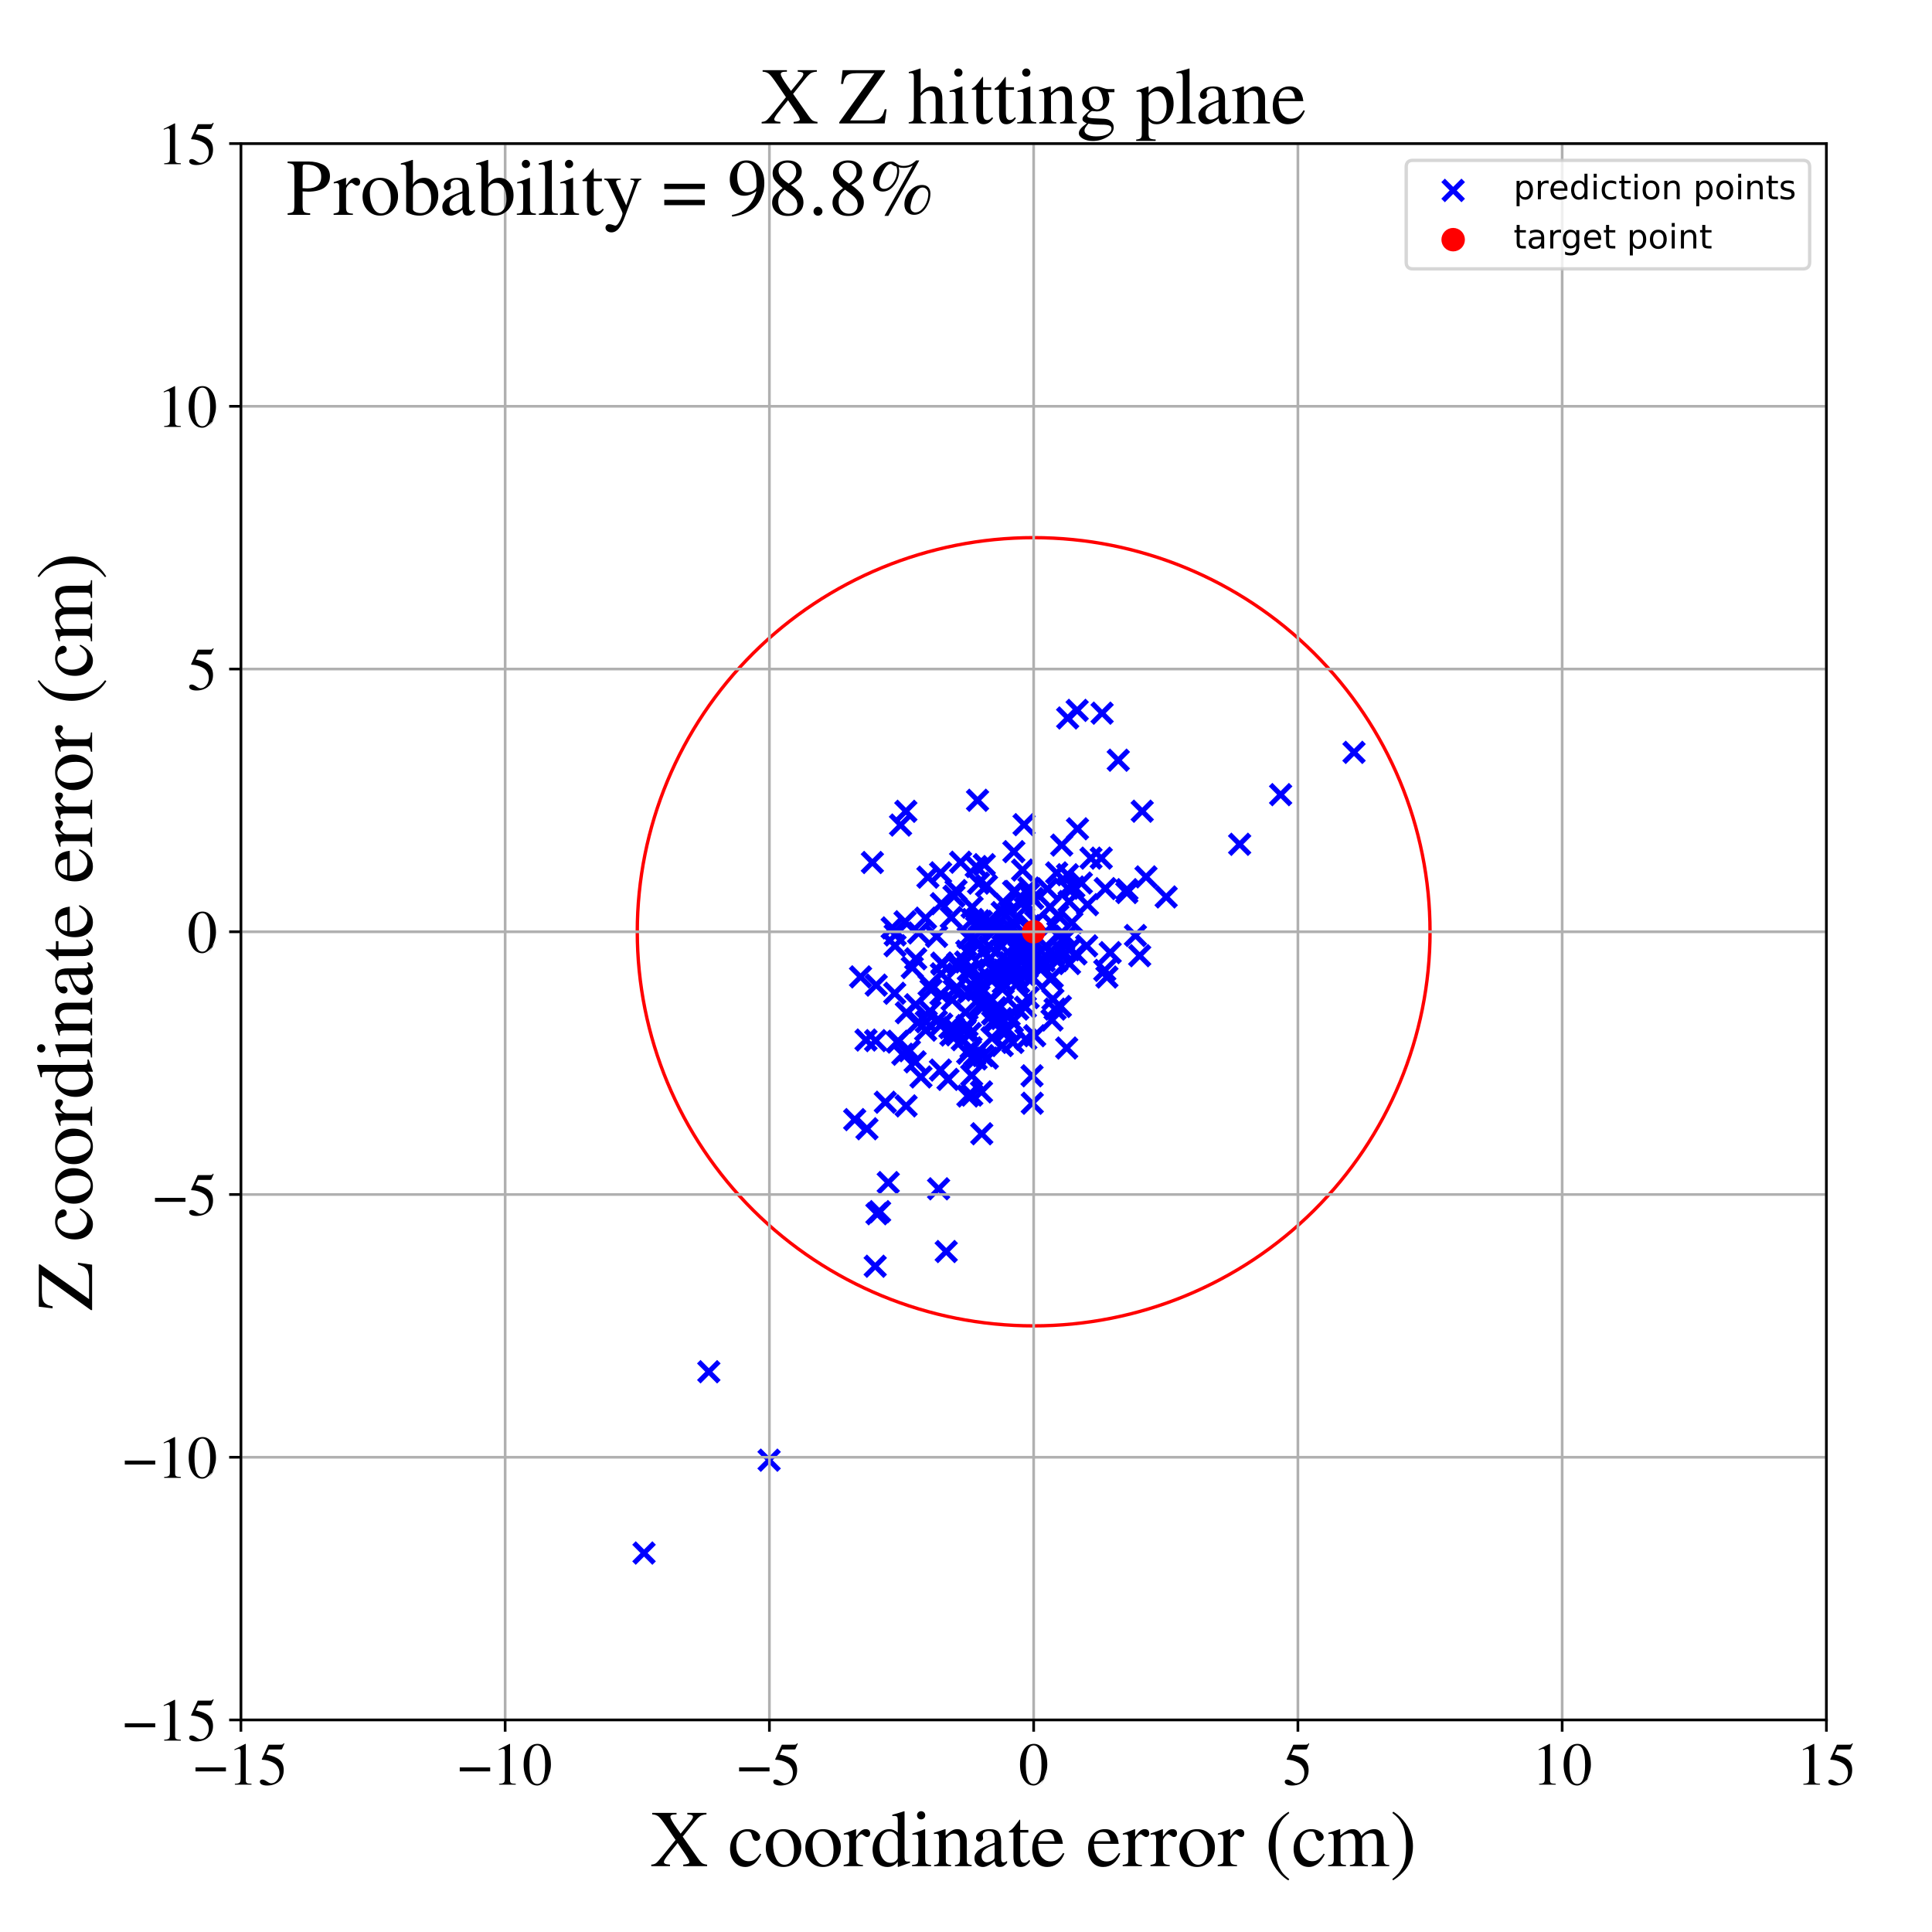 <?xml version="1.0" encoding="utf-8" standalone="no"?>
<!DOCTYPE svg PUBLIC "-//W3C//DTD SVG 1.1//EN"
  "http://www.w3.org/Graphics/SVG/1.1/DTD/svg11.dtd">
<!-- Created with matplotlib (https://matplotlib.org/) -->
<svg height="576pt" version="1.1" viewBox="0 0 576 576" width="576pt" xmlns="http://www.w3.org/2000/svg" xmlns:xlink="http://www.w3.org/1999/xlink">
 <defs>
  <style type="text/css">
*{stroke-linecap:butt;stroke-linejoin:round;}
  </style>
 </defs>
 <g id="figure_1">
  <g id="patch_1">
   <path d="M 0 576 
L 576 576 
L 576 0 
L 0 0 
z
" style="fill:#ffffff;"/>
  </g>
  <g id="axes_1">
   <g id="patch_2">
    <path d="M 71.822 512.784 
L 544.52 512.784 
L 544.52 42.802 
L 71.822 42.802 
z
" style="fill:#ffffff;"/>
   </g>
   <g id="PathCollection_1">
    <defs>
     <path d="M -3 3 
L 3 -3 
M -3 -3 
L 3 3 
" id="med669ea817" style="stroke:#0000ff;stroke-width:1.5;"/>
    </defs>
    <g clip-path="url(#pbf39e2b36c)">
     <use style="fill:#0000ff;stroke:#0000ff;stroke-width:1.5;" x="307.77" xlink:href="#med669ea817" y="279.935"/>
     <use style="fill:#0000ff;stroke:#0000ff;stroke-width:1.5;" x="291.227" xlink:href="#med669ea817" y="295.183"/>
     <use style="fill:#0000ff;stroke:#0000ff;stroke-width:1.5;" x="295.911" xlink:href="#med669ea817" y="302.314"/>
     <use style="fill:#0000ff;stroke:#0000ff;stroke-width:1.5;" x="269.825" xlink:href="#med669ea817" y="274.812"/>
     <use style="fill:#0000ff;stroke:#0000ff;stroke-width:1.5;" x="284.479" xlink:href="#med669ea817" y="295.234"/>
     <use style="fill:#0000ff;stroke:#0000ff;stroke-width:1.5;" x="313.719" xlink:href="#med669ea817" y="291.31"/>
     <use style="fill:#0000ff;stroke:#0000ff;stroke-width:1.5;" x="314.013" xlink:href="#med669ea817" y="284.929"/>
     <use style="fill:#0000ff;stroke:#0000ff;stroke-width:1.5;" x="403.681" xlink:href="#med669ea817" y="224.306"/>
     <use style="fill:#0000ff;stroke:#0000ff;stroke-width:1.5;" x="288.225" xlink:href="#med669ea817" y="283.581"/>
     <use style="fill:#0000ff;stroke:#0000ff;stroke-width:1.5;" x="293.226" xlink:href="#med669ea817" y="283.526"/>
     <use style="fill:#0000ff;stroke:#0000ff;stroke-width:1.5;" x="318.333" xlink:href="#med669ea817" y="264.832"/>
     <use style="fill:#0000ff;stroke:#0000ff;stroke-width:1.5;" x="261.445" xlink:href="#med669ea817" y="361.859"/>
     <use style="fill:#0000ff;stroke:#0000ff;stroke-width:1.5;" x="303.705" xlink:href="#med669ea817" y="292.861"/>
     <use style="fill:#0000ff;stroke:#0000ff;stroke-width:1.5;" x="305.541" xlink:href="#med669ea817" y="290.742"/>
     <use style="fill:#0000ff;stroke:#0000ff;stroke-width:1.5;" x="285.027" xlink:href="#med669ea817" y="265.509"/>
     <use style="fill:#0000ff;stroke:#0000ff;stroke-width:1.5;" x="315.087" xlink:href="#med669ea817" y="286.414"/>
     <use style="fill:#0000ff;stroke:#0000ff;stroke-width:1.5;" x="270.138" xlink:href="#med669ea817" y="329.707"/>
     <use style="fill:#0000ff;stroke:#0000ff;stroke-width:1.5;" x="284.291" xlink:href="#med669ea817" y="306.457"/>
     <use style="fill:#0000ff;stroke:#0000ff;stroke-width:1.5;" x="287.828" xlink:href="#med669ea817" y="301.815"/>
     <use style="fill:#0000ff;stroke:#0000ff;stroke-width:1.5;" x="300.346" xlink:href="#med669ea817" y="290.213"/>
     <use style="fill:#0000ff;stroke:#0000ff;stroke-width:1.5;" x="291.44" xlink:href="#med669ea817" y="238.592"/>
     <use style="fill:#0000ff;stroke:#0000ff;stroke-width:1.5;" x="271.987" xlink:href="#med669ea817" y="288.464"/>
     <use style="fill:#0000ff;stroke:#0000ff;stroke-width:1.5;" x="306.542" xlink:href="#med669ea817" y="297.424"/>
     <use style="fill:#0000ff;stroke:#0000ff;stroke-width:1.5;" x="286.393" xlink:href="#med669ea817" y="257.061"/>
     <use style="fill:#0000ff;stroke:#0000ff;stroke-width:1.5;" x="292.079" xlink:href="#med669ea817" y="281.288"/>
     <use style="fill:#0000ff;stroke:#0000ff;stroke-width:1.5;" x="229.295" xlink:href="#med669ea817" y="435.333"/>
     <use style="fill:#0000ff;stroke:#0000ff;stroke-width:1.5;" x="313.636" xlink:href="#med669ea817" y="304.113"/>
     <use style="fill:#0000ff;stroke:#0000ff;stroke-width:1.5;" x="293.043" xlink:href="#med669ea817" y="300.189"/>
     <use style="fill:#0000ff;stroke:#0000ff;stroke-width:1.5;" x="287.573" xlink:href="#med669ea817" y="307.26"/>
     <use style="fill:#0000ff;stroke:#0000ff;stroke-width:1.5;" x="279.182" xlink:href="#med669ea817" y="304.463"/>
     <use style="fill:#0000ff;stroke:#0000ff;stroke-width:1.5;" x="299.007" xlink:href="#med669ea817" y="277.119"/>
     <use style="fill:#0000ff;stroke:#0000ff;stroke-width:1.5;" x="329.374" xlink:href="#med669ea817" y="289.31"/>
     <use style="fill:#0000ff;stroke:#0000ff;stroke-width:1.5;" x="290.153" xlink:href="#med669ea817" y="289.133"/>
     <use style="fill:#0000ff;stroke:#0000ff;stroke-width:1.5;" x="324.216" xlink:href="#med669ea817" y="269.716"/>
     <use style="fill:#0000ff;stroke:#0000ff;stroke-width:1.5;" x="284.408" xlink:href="#med669ea817" y="267.198"/>
     <use style="fill:#0000ff;stroke:#0000ff;stroke-width:1.5;" x="192.013" xlink:href="#med669ea817" y="463.016"/>
     <use style="fill:#0000ff;stroke:#0000ff;stroke-width:1.5;" x="287.879" xlink:href="#med669ea817" y="286.798"/>
     <use style="fill:#0000ff;stroke:#0000ff;stroke-width:1.5;" x="318.868" xlink:href="#med669ea817" y="287.274"/>
     <use style="fill:#0000ff;stroke:#0000ff;stroke-width:1.5;" x="305.512" xlink:href="#med669ea817" y="281.317"/>
     <use style="fill:#0000ff;stroke:#0000ff;stroke-width:1.5;" x="294.024" xlink:href="#med669ea817" y="299.195"/>
     <use style="fill:#0000ff;stroke:#0000ff;stroke-width:1.5;" x="303.768" xlink:href="#med669ea817" y="279.053"/>
     <use style="fill:#0000ff;stroke:#0000ff;stroke-width:1.5;" x="289.32" xlink:href="#med669ea817" y="308.153"/>
     <use style="fill:#0000ff;stroke:#0000ff;stroke-width:1.5;" x="288.504" xlink:href="#med669ea817" y="314.012"/>
     <use style="fill:#0000ff;stroke:#0000ff;stroke-width:1.5;" x="290.727" xlink:href="#med669ea817" y="292.315"/>
     <use style="fill:#0000ff;stroke:#0000ff;stroke-width:1.5;" x="299.368" xlink:href="#med669ea817" y="289.245"/>
     <use style="fill:#0000ff;stroke:#0000ff;stroke-width:1.5;" x="335.986" xlink:href="#med669ea817" y="265.242"/>
     <use style="fill:#0000ff;stroke:#0000ff;stroke-width:1.5;" x="303.324" xlink:href="#med669ea817" y="281.291"/>
     <use style="fill:#0000ff;stroke:#0000ff;stroke-width:1.5;" x="267.515" xlink:href="#med669ea817" y="310.677"/>
     <use style="fill:#0000ff;stroke:#0000ff;stroke-width:1.5;" x="316.138" xlink:href="#med669ea817" y="300.064"/>
     <use style="fill:#0000ff;stroke:#0000ff;stroke-width:1.5;" x="288.808" xlink:href="#med669ea817" y="295.742"/>
     <use style="fill:#0000ff;stroke:#0000ff;stroke-width:1.5;" x="315.034" xlink:href="#med669ea817" y="260.238"/>
     <use style="fill:#0000ff;stroke:#0000ff;stroke-width:1.5;" x="306.597" xlink:href="#med669ea817" y="284.345"/>
     <use style="fill:#0000ff;stroke:#0000ff;stroke-width:1.5;" x="316.536" xlink:href="#med669ea817" y="251.957"/>
     <use style="fill:#0000ff;stroke:#0000ff;stroke-width:1.5;" x="302.191" xlink:href="#med669ea817" y="265.812"/>
     <use style="fill:#0000ff;stroke:#0000ff;stroke-width:1.5;" x="276.158" xlink:href="#med669ea817" y="304.622"/>
     <use style="fill:#0000ff;stroke:#0000ff;stroke-width:1.5;" x="341.664" xlink:href="#med669ea817" y="261.43"/>
     <use style="fill:#0000ff;stroke:#0000ff;stroke-width:1.5;" x="280.647" xlink:href="#med669ea817" y="290.335"/>
     <use style="fill:#0000ff;stroke:#0000ff;stroke-width:1.5;" x="258.192" xlink:href="#med669ea817" y="310.071"/>
     <use style="fill:#0000ff;stroke:#0000ff;stroke-width:1.5;" x="305.191" xlink:href="#med669ea817" y="268.715"/>
     <use style="fill:#0000ff;stroke:#0000ff;stroke-width:1.5;" x="304.872" xlink:href="#med669ea817" y="259.4"/>
     <use style="fill:#0000ff;stroke:#0000ff;stroke-width:1.5;" x="291.748" xlink:href="#med669ea817" y="263.295"/>
     <use style="fill:#0000ff;stroke:#0000ff;stroke-width:1.5;" x="268.486" xlink:href="#med669ea817" y="245.984"/>
     <use style="fill:#0000ff;stroke:#0000ff;stroke-width:1.5;" x="305.309" xlink:href="#med669ea817" y="245.859"/>
     <use style="fill:#0000ff;stroke:#0000ff;stroke-width:1.5;" x="280.761" xlink:href="#med669ea817" y="305.325"/>
     <use style="fill:#0000ff;stroke:#0000ff;stroke-width:1.5;" x="289.505" xlink:href="#med669ea817" y="312.376"/>
     <use style="fill:#0000ff;stroke:#0000ff;stroke-width:1.5;" x="296.957" xlink:href="#med669ea817" y="304.354"/>
     <use style="fill:#0000ff;stroke:#0000ff;stroke-width:1.5;" x="285.676" xlink:href="#med669ea817" y="288.267"/>
     <use style="fill:#0000ff;stroke:#0000ff;stroke-width:1.5;" x="291" xlink:href="#med669ea817" y="315.702"/>
     <use style="fill:#0000ff;stroke:#0000ff;stroke-width:1.5;" x="298.875" xlink:href="#med669ea817" y="294.861"/>
     <use style="fill:#0000ff;stroke:#0000ff;stroke-width:1.5;" x="318.311" xlink:href="#med669ea817" y="214.054"/>
     <use style="fill:#0000ff;stroke:#0000ff;stroke-width:1.5;" x="311.802" xlink:href="#med669ea817" y="285.016"/>
     <use style="fill:#0000ff;stroke:#0000ff;stroke-width:1.5;" x="288.622" xlink:href="#med669ea817" y="279.529"/>
     <use style="fill:#0000ff;stroke:#0000ff;stroke-width:1.5;" x="294.826" xlink:href="#med669ea817" y="285.959"/>
     <use style="fill:#0000ff;stroke:#0000ff;stroke-width:1.5;" x="273.012" xlink:href="#med669ea817" y="285.857"/>
     <use style="fill:#0000ff;stroke:#0000ff;stroke-width:1.5;" x="315.37" xlink:href="#med669ea817" y="272.929"/>
     <use style="fill:#0000ff;stroke:#0000ff;stroke-width:1.5;" x="317.741" xlink:href="#med669ea817" y="279.13"/>
     <use style="fill:#0000ff;stroke:#0000ff;stroke-width:1.5;" x="298.451" xlink:href="#med669ea817" y="289.567"/>
     <use style="fill:#0000ff;stroke:#0000ff;stroke-width:1.5;" x="289.816" xlink:href="#med669ea817" y="270.469"/>
     <use style="fill:#0000ff;stroke:#0000ff;stroke-width:1.5;" x="308.477" xlink:href="#med669ea817" y="308.785"/>
     <use style="fill:#0000ff;stroke:#0000ff;stroke-width:1.5;" x="347.677" xlink:href="#med669ea817" y="267.415"/>
     <use style="fill:#0000ff;stroke:#0000ff;stroke-width:1.5;" x="328.577" xlink:href="#med669ea817" y="212.623"/>
     <use style="fill:#0000ff;stroke:#0000ff;stroke-width:1.5;" x="300.104" xlink:href="#med669ea817" y="307.334"/>
     <use style="fill:#0000ff;stroke:#0000ff;stroke-width:1.5;" x="277.585" xlink:href="#med669ea817" y="295.087"/>
     <use style="fill:#0000ff;stroke:#0000ff;stroke-width:1.5;" x="300.487" xlink:href="#med669ea817" y="280.173"/>
     <use style="fill:#0000ff;stroke:#0000ff;stroke-width:1.5;" x="318.717" xlink:href="#med669ea817" y="268.781"/>
     <use style="fill:#0000ff;stroke:#0000ff;stroke-width:1.5;" x="330.009" xlink:href="#med669ea817" y="291.296"/>
     <use style="fill:#0000ff;stroke:#0000ff;stroke-width:1.5;" x="260.092" xlink:href="#med669ea817" y="257.143"/>
     <use style="fill:#0000ff;stroke:#0000ff;stroke-width:1.5;" x="267.755" xlink:href="#med669ea817" y="310.427"/>
     <use style="fill:#0000ff;stroke:#0000ff;stroke-width:1.5;" x="266.884" xlink:href="#med669ea817" y="278.752"/>
     <use style="fill:#0000ff;stroke:#0000ff;stroke-width:1.5;" x="291.386" xlink:href="#med669ea817" y="292.355"/>
     <use style="fill:#0000ff;stroke:#0000ff;stroke-width:1.5;" x="276.984" xlink:href="#med669ea817" y="293.679"/>
     <use style="fill:#0000ff;stroke:#0000ff;stroke-width:1.5;" x="307.886" xlink:href="#med669ea817" y="267.857"/>
     <use style="fill:#0000ff;stroke:#0000ff;stroke-width:1.5;" x="275.94" xlink:href="#med669ea817" y="273.735"/>
     <use style="fill:#0000ff;stroke:#0000ff;stroke-width:1.5;" x="333.395" xlink:href="#med669ea817" y="226.646"/>
     <use style="fill:#0000ff;stroke:#0000ff;stroke-width:1.5;" x="280.657" xlink:href="#med669ea817" y="269.42"/>
     <use style="fill:#0000ff;stroke:#0000ff;stroke-width:1.5;" x="273.797" xlink:href="#med669ea817" y="304.713"/>
     <use style="fill:#0000ff;stroke:#0000ff;stroke-width:1.5;" x="299.662" xlink:href="#med669ea817" y="277.261"/>
     <use style="fill:#0000ff;stroke:#0000ff;stroke-width:1.5;" x="260.929" xlink:href="#med669ea817" y="377.514"/>
     <use style="fill:#0000ff;stroke:#0000ff;stroke-width:1.5;" x="293.484" xlink:href="#med669ea817" y="299.587"/>
     <use style="fill:#0000ff;stroke:#0000ff;stroke-width:1.5;" x="291.873" xlink:href="#med669ea817" y="274.507"/>
     <use style="fill:#0000ff;stroke:#0000ff;stroke-width:1.5;" x="294.368" xlink:href="#med669ea817" y="315.448"/>
     <use style="fill:#0000ff;stroke:#0000ff;stroke-width:1.5;" x="307.685" xlink:href="#med669ea817" y="320.733"/>
     <use style="fill:#0000ff;stroke:#0000ff;stroke-width:1.5;" x="329.514" xlink:href="#med669ea817" y="264.921"/>
     <use style="fill:#0000ff;stroke:#0000ff;stroke-width:1.5;" x="313.912" xlink:href="#med669ea817" y="275.597"/>
     <use style="fill:#0000ff;stroke:#0000ff;stroke-width:1.5;" x="280.806" xlink:href="#med669ea817" y="287.135"/>
     <use style="fill:#0000ff;stroke:#0000ff;stroke-width:1.5;" x="299.941" xlink:href="#med669ea817" y="272.89"/>
     <use style="fill:#0000ff;stroke:#0000ff;stroke-width:1.5;" x="283.599" xlink:href="#med669ea817" y="273.54"/>
     <use style="fill:#0000ff;stroke:#0000ff;stroke-width:1.5;" x="283.854" xlink:href="#med669ea817" y="298.063"/>
     <use style="fill:#0000ff;stroke:#0000ff;stroke-width:1.5;" x="296.601" xlink:href="#med669ea817" y="288.72"/>
     <use style="fill:#0000ff;stroke:#0000ff;stroke-width:1.5;" x="314.294" xlink:href="#med669ea817" y="284.632"/>
     <use style="fill:#0000ff;stroke:#0000ff;stroke-width:1.5;" x="211.326" xlink:href="#med669ea817" y="408.964"/>
     <use style="fill:#0000ff;stroke:#0000ff;stroke-width:1.5;" x="275.967" xlink:href="#med669ea817" y="307.136"/>
     <use style="fill:#0000ff;stroke:#0000ff;stroke-width:1.5;" x="272.826" xlink:href="#med669ea817" y="316.574"/>
     <use style="fill:#0000ff;stroke:#0000ff;stroke-width:1.5;" x="289.982" xlink:href="#med669ea817" y="274.139"/>
     <use style="fill:#0000ff;stroke:#0000ff;stroke-width:1.5;" x="262.246" xlink:href="#med669ea817" y="361.237"/>
     <use style="fill:#0000ff;stroke:#0000ff;stroke-width:1.5;" x="291.131" xlink:href="#med669ea817" y="275.57"/>
     <use style="fill:#0000ff;stroke:#0000ff;stroke-width:1.5;" x="288.554" xlink:href="#med669ea817" y="326.76"/>
     <use style="fill:#0000ff;stroke:#0000ff;stroke-width:1.5;" x="300.865" xlink:href="#med669ea817" y="302.727"/>
     <use style="fill:#0000ff;stroke:#0000ff;stroke-width:1.5;" x="321.241" xlink:href="#med669ea817" y="247.095"/>
     <use style="fill:#0000ff;stroke:#0000ff;stroke-width:1.5;" x="273.854" xlink:href="#med669ea817" y="278.145"/>
     <use style="fill:#0000ff;stroke:#0000ff;stroke-width:1.5;" x="310.054" xlink:href="#med669ea817" y="286.618"/>
     <use style="fill:#0000ff;stroke:#0000ff;stroke-width:1.5;" x="299.768" xlink:href="#med669ea817" y="269.654"/>
     <use style="fill:#0000ff;stroke:#0000ff;stroke-width:1.5;" x="304.074" xlink:href="#med669ea817" y="289.972"/>
     <use style="fill:#0000ff;stroke:#0000ff;stroke-width:1.5;" x="291.17" xlink:href="#med669ea817" y="276.376"/>
     <use style="fill:#0000ff;stroke:#0000ff;stroke-width:1.5;" x="286.883" xlink:href="#med669ea817" y="309.969"/>
     <use style="fill:#0000ff;stroke:#0000ff;stroke-width:1.5;" x="323.966" xlink:href="#med669ea817" y="281.992"/>
     <use style="fill:#0000ff;stroke:#0000ff;stroke-width:1.5;" x="258.464" xlink:href="#med669ea817" y="336.523"/>
     <use style="fill:#0000ff;stroke:#0000ff;stroke-width:1.5;" x="282.103" xlink:href="#med669ea817" y="373.127"/>
     <use style="fill:#0000ff;stroke:#0000ff;stroke-width:1.5;" x="300.962" xlink:href="#med669ea817" y="271.845"/>
     <use style="fill:#0000ff;stroke:#0000ff;stroke-width:1.5;" x="263.946" xlink:href="#med669ea817" y="328.616"/>
     <use style="fill:#0000ff;stroke:#0000ff;stroke-width:1.5;" x="306.762" xlink:href="#med669ea817" y="264.76"/>
     <use style="fill:#0000ff;stroke:#0000ff;stroke-width:1.5;" x="306.55" xlink:href="#med669ea817" y="276.872"/>
     <use style="fill:#0000ff;stroke:#0000ff;stroke-width:1.5;" x="292.591" xlink:href="#med669ea817" y="274.704"/>
     <use style="fill:#0000ff;stroke:#0000ff;stroke-width:1.5;" x="261.231" xlink:href="#med669ea817" y="293.704"/>
     <use style="fill:#0000ff;stroke:#0000ff;stroke-width:1.5;" x="335.942" xlink:href="#med669ea817" y="266.102"/>
     <use style="fill:#0000ff;stroke:#0000ff;stroke-width:1.5;" x="307.758" xlink:href="#med669ea817" y="328.919"/>
     <use style="fill:#0000ff;stroke:#0000ff;stroke-width:1.5;" x="290.138" xlink:href="#med669ea817" y="280.066"/>
     <use style="fill:#0000ff;stroke:#0000ff;stroke-width:1.5;" x="330.989" xlink:href="#med669ea817" y="284.008"/>
     <use style="fill:#0000ff;stroke:#0000ff;stroke-width:1.5;" x="298.806" xlink:href="#med669ea817" y="311.717"/>
     <use style="fill:#0000ff;stroke:#0000ff;stroke-width:1.5;" x="269.161" xlink:href="#med669ea817" y="314.306"/>
     <use style="fill:#0000ff;stroke:#0000ff;stroke-width:1.5;" x="299.106" xlink:href="#med669ea817" y="293.056"/>
     <use style="fill:#0000ff;stroke:#0000ff;stroke-width:1.5;" x="299.635" xlink:href="#med669ea817" y="279.347"/>
     <use style="fill:#0000ff;stroke:#0000ff;stroke-width:1.5;" x="301.166" xlink:href="#med669ea817" y="291.861"/>
     <use style="fill:#0000ff;stroke:#0000ff;stroke-width:1.5;" x="292.1" xlink:href="#med669ea817" y="299.686"/>
     <use style="fill:#0000ff;stroke:#0000ff;stroke-width:1.5;" x="293.454" xlink:href="#med669ea817" y="257.783"/>
     <use style="fill:#0000ff;stroke:#0000ff;stroke-width:1.5;" x="311.896" xlink:href="#med669ea817" y="282.054"/>
     <use style="fill:#0000ff;stroke:#0000ff;stroke-width:1.5;" x="288.31" xlink:href="#med669ea817" y="305.765"/>
     <use style="fill:#0000ff;stroke:#0000ff;stroke-width:1.5;" x="289.731" xlink:href="#med669ea817" y="326.498"/>
     <use style="fill:#0000ff;stroke:#0000ff;stroke-width:1.5;" x="298.913" xlink:href="#med669ea817" y="285.402"/>
     <use style="fill:#0000ff;stroke:#0000ff;stroke-width:1.5;" x="321.143" xlink:href="#med669ea817" y="211.788"/>
     <use style="fill:#0000ff;stroke:#0000ff;stroke-width:1.5;" x="293.088" xlink:href="#med669ea817" y="314.722"/>
     <use style="fill:#0000ff;stroke:#0000ff;stroke-width:1.5;" x="304.526" xlink:href="#med669ea817" y="285.102"/>
     <use style="fill:#0000ff;stroke:#0000ff;stroke-width:1.5;" x="318.262" xlink:href="#med669ea817" y="260.784"/>
     <use style="fill:#0000ff;stroke:#0000ff;stroke-width:1.5;" x="254.816" xlink:href="#med669ea817" y="333.794"/>
     <use style="fill:#0000ff;stroke:#0000ff;stroke-width:1.5;" x="274.579" xlink:href="#med669ea817" y="321.084"/>
     <use style="fill:#0000ff;stroke:#0000ff;stroke-width:1.5;" x="289.693" xlink:href="#med669ea817" y="320.623"/>
     <use style="fill:#0000ff;stroke:#0000ff;stroke-width:1.5;" x="283.19" xlink:href="#med669ea817" y="306.382"/>
     <use style="fill:#0000ff;stroke:#0000ff;stroke-width:1.5;" x="302.271" xlink:href="#med669ea817" y="253.904"/>
     <use style="fill:#0000ff;stroke:#0000ff;stroke-width:1.5;" x="306.116" xlink:href="#med669ea817" y="285.199"/>
     <use style="fill:#0000ff;stroke:#0000ff;stroke-width:1.5;" x="298.785" xlink:href="#med669ea817" y="272.059"/>
     <use style="fill:#0000ff;stroke:#0000ff;stroke-width:1.5;" x="297.994" xlink:href="#med669ea817" y="300.402"/>
     <use style="fill:#0000ff;stroke:#0000ff;stroke-width:1.5;" x="294.994" xlink:href="#med669ea817" y="282.187"/>
     <use style="fill:#0000ff;stroke:#0000ff;stroke-width:1.5;" x="308.754" xlink:href="#med669ea817" y="274.735"/>
     <use style="fill:#0000ff;stroke:#0000ff;stroke-width:1.5;" x="340.537" xlink:href="#med669ea817" y="241.854"/>
     <use style="fill:#0000ff;stroke:#0000ff;stroke-width:1.5;" x="292.958" xlink:href="#med669ea817" y="295.034"/>
     <use style="fill:#0000ff;stroke:#0000ff;stroke-width:1.5;" x="305.662" xlink:href="#med669ea817" y="270.749"/>
     <use style="fill:#0000ff;stroke:#0000ff;stroke-width:1.5;" x="306.665" xlink:href="#med669ea817" y="266.479"/>
     <use style="fill:#0000ff;stroke:#0000ff;stroke-width:1.5;" x="302.768" xlink:href="#med669ea817" y="290.722"/>
     <use style="fill:#0000ff;stroke:#0000ff;stroke-width:1.5;" x="271.129" xlink:href="#med669ea817" y="313.258"/>
     <use style="fill:#0000ff;stroke:#0000ff;stroke-width:1.5;" x="277.265" xlink:href="#med669ea817" y="301.531"/>
     <use style="fill:#0000ff;stroke:#0000ff;stroke-width:1.5;" x="338.519" xlink:href="#med669ea817" y="278.906"/>
     <use style="fill:#0000ff;stroke:#0000ff;stroke-width:1.5;" x="301.433" xlink:href="#med669ea817" y="284.952"/>
     <use style="fill:#0000ff;stroke:#0000ff;stroke-width:1.5;" x="301.113" xlink:href="#med669ea817" y="286.955"/>
     <use style="fill:#0000ff;stroke:#0000ff;stroke-width:1.5;" x="291.848" xlink:href="#med669ea817" y="291.929"/>
     <use style="fill:#0000ff;stroke:#0000ff;stroke-width:1.5;" x="306.963" xlink:href="#med669ea817" y="275.967"/>
     <use style="fill:#0000ff;stroke:#0000ff;stroke-width:1.5;" x="311.303" xlink:href="#med669ea817" y="286.465"/>
     <use style="fill:#0000ff;stroke:#0000ff;stroke-width:1.5;" x="318.02" xlink:href="#med669ea817" y="312.458"/>
     <use style="fill:#0000ff;stroke:#0000ff;stroke-width:1.5;" x="302.65" xlink:href="#med669ea817" y="265.768"/>
     <use style="fill:#0000ff;stroke:#0000ff;stroke-width:1.5;" x="301.976" xlink:href="#med669ea817" y="310.787"/>
     <use style="fill:#0000ff;stroke:#0000ff;stroke-width:1.5;" x="279.224" xlink:href="#med669ea817" y="279.177"/>
     <use style="fill:#0000ff;stroke:#0000ff;stroke-width:1.5;" x="301.534" xlink:href="#med669ea817" y="290.979"/>
     <use style="fill:#0000ff;stroke:#0000ff;stroke-width:1.5;" x="369.586" xlink:href="#med669ea817" y="251.717"/>
     <use style="fill:#0000ff;stroke:#0000ff;stroke-width:1.5;" x="279.832" xlink:href="#med669ea817" y="354.425"/>
     <use style="fill:#0000ff;stroke:#0000ff;stroke-width:1.5;" x="320.144" xlink:href="#med669ea817" y="264.449"/>
     <use style="fill:#0000ff;stroke:#0000ff;stroke-width:1.5;" x="319.565" xlink:href="#med669ea817" y="275.039"/>
     <use style="fill:#0000ff;stroke:#0000ff;stroke-width:1.5;" x="317.139" xlink:href="#med669ea817" y="280.214"/>
     <use style="fill:#0000ff;stroke:#0000ff;stroke-width:1.5;" x="270.07" xlink:href="#med669ea817" y="241.881"/>
     <use style="fill:#0000ff;stroke:#0000ff;stroke-width:1.5;" x="272.967" xlink:href="#med669ea817" y="299.552"/>
     <use style="fill:#0000ff;stroke:#0000ff;stroke-width:1.5;" x="266.843" xlink:href="#med669ea817" y="281.964"/>
     <use style="fill:#0000ff;stroke:#0000ff;stroke-width:1.5;" x="283.492" xlink:href="#med669ea817" y="308.581"/>
     <use style="fill:#0000ff;stroke:#0000ff;stroke-width:1.5;" x="288.684" xlink:href="#med669ea817" y="289.213"/>
     <use style="fill:#0000ff;stroke:#0000ff;stroke-width:1.5;" x="295.936" xlink:href="#med669ea817" y="304.633"/>
     <use style="fill:#0000ff;stroke:#0000ff;stroke-width:1.5;" x="306.165" xlink:href="#med669ea817" y="283.007"/>
     <use style="fill:#0000ff;stroke:#0000ff;stroke-width:1.5;" x="280.381" xlink:href="#med669ea817" y="319.024"/>
     <use style="fill:#0000ff;stroke:#0000ff;stroke-width:1.5;" x="303.441" xlink:href="#med669ea817" y="300.853"/>
     <use style="fill:#0000ff;stroke:#0000ff;stroke-width:1.5;" x="265.983" xlink:href="#med669ea817" y="276.639"/>
     <use style="fill:#0000ff;stroke:#0000ff;stroke-width:1.5;" x="291.055" xlink:href="#med669ea817" y="258.357"/>
     <use style="fill:#0000ff;stroke:#0000ff;stroke-width:1.5;" x="256.56" xlink:href="#med669ea817" y="291.243"/>
     <use style="fill:#0000ff;stroke:#0000ff;stroke-width:1.5;" x="313.896" xlink:href="#med669ea817" y="297.909"/>
     <use style="fill:#0000ff;stroke:#0000ff;stroke-width:1.5;" x="307.86" xlink:href="#med669ea817" y="291.438"/>
     <use style="fill:#0000ff;stroke:#0000ff;stroke-width:1.5;" x="299.821" xlink:href="#med669ea817" y="306.436"/>
     <use style="fill:#0000ff;stroke:#0000ff;stroke-width:1.5;" x="298.584" xlink:href="#med669ea817" y="303.662"/>
     <use style="fill:#0000ff;stroke:#0000ff;stroke-width:1.5;" x="280.525" xlink:href="#med669ea817" y="296.483"/>
     <use style="fill:#0000ff;stroke:#0000ff;stroke-width:1.5;" x="280.907" xlink:href="#med669ea817" y="287.481"/>
     <use style="fill:#0000ff;stroke:#0000ff;stroke-width:1.5;" x="310.253" xlink:href="#med669ea817" y="288.782"/>
     <use style="fill:#0000ff;stroke:#0000ff;stroke-width:1.5;" x="318.746" xlink:href="#med669ea817" y="283.161"/>
     <use style="fill:#0000ff;stroke:#0000ff;stroke-width:1.5;" x="292.622" xlink:href="#med669ea817" y="325.53"/>
     <use style="fill:#0000ff;stroke:#0000ff;stroke-width:1.5;" x="296.508" xlink:href="#med669ea817" y="277.54"/>
     <use style="fill:#0000ff;stroke:#0000ff;stroke-width:1.5;" x="294.901" xlink:href="#med669ea817" y="291.529"/>
     <use style="fill:#0000ff;stroke:#0000ff;stroke-width:1.5;" x="296.026" xlink:href="#med669ea817" y="289.029"/>
     <use style="fill:#0000ff;stroke:#0000ff;stroke-width:1.5;" x="339.784" xlink:href="#med669ea817" y="284.929"/>
     <use style="fill:#0000ff;stroke:#0000ff;stroke-width:1.5;" x="285.535" xlink:href="#med669ea817" y="287.181"/>
     <use style="fill:#0000ff;stroke:#0000ff;stroke-width:1.5;" x="314.554" xlink:href="#med669ea817" y="300.851"/>
     <use style="fill:#0000ff;stroke:#0000ff;stroke-width:1.5;" x="266.742" xlink:href="#med669ea817" y="296.133"/>
     <use style="fill:#0000ff;stroke:#0000ff;stroke-width:1.5;" x="292.701" xlink:href="#med669ea817" y="338.019"/>
     <use style="fill:#0000ff;stroke:#0000ff;stroke-width:1.5;" x="316.438" xlink:href="#med669ea817" y="283.182"/>
     <use style="fill:#0000ff;stroke:#0000ff;stroke-width:1.5;" x="315.568" xlink:href="#med669ea817" y="279.078"/>
     <use style="fill:#0000ff;stroke:#0000ff;stroke-width:1.5;" x="312.282" xlink:href="#med669ea817" y="265.024"/>
     <use style="fill:#0000ff;stroke:#0000ff;stroke-width:1.5;" x="322.39" xlink:href="#med669ea817" y="263.262"/>
     <use style="fill:#0000ff;stroke:#0000ff;stroke-width:1.5;" x="306.1" xlink:href="#med669ea817" y="278.851"/>
     <use style="fill:#0000ff;stroke:#0000ff;stroke-width:1.5;" x="305.829" xlink:href="#med669ea817" y="309.817"/>
     <use style="fill:#0000ff;stroke:#0000ff;stroke-width:1.5;" x="276.646" xlink:href="#med669ea817" y="261.517"/>
     <use style="fill:#0000ff;stroke:#0000ff;stroke-width:1.5;" x="301.671" xlink:href="#med669ea817" y="277.02"/>
     <use style="fill:#0000ff;stroke:#0000ff;stroke-width:1.5;" x="290.605" xlink:href="#med669ea817" y="314.578"/>
     <use style="fill:#0000ff;stroke:#0000ff;stroke-width:1.5;" x="325.26" xlink:href="#med669ea817" y="255.842"/>
     <use style="fill:#0000ff;stroke:#0000ff;stroke-width:1.5;" x="285.144" xlink:href="#med669ea817" y="308.524"/>
     <use style="fill:#0000ff;stroke:#0000ff;stroke-width:1.5;" x="261.05" xlink:href="#med669ea817" y="310.248"/>
     <use style="fill:#0000ff;stroke:#0000ff;stroke-width:1.5;" x="296.819" xlink:href="#med669ea817" y="300.424"/>
     <use style="fill:#0000ff;stroke:#0000ff;stroke-width:1.5;" x="270.224" xlink:href="#med669ea817" y="301.928"/>
     <use style="fill:#0000ff;stroke:#0000ff;stroke-width:1.5;" x="282.633" xlink:href="#med669ea817" y="321.803"/>
     <use style="fill:#0000ff;stroke:#0000ff;stroke-width:1.5;" x="264.821" xlink:href="#med669ea817" y="352.568"/>
     <use style="fill:#0000ff;stroke:#0000ff;stroke-width:1.5;" x="381.804" xlink:href="#med669ea817" y="236.912"/>
     <use style="fill:#0000ff;stroke:#0000ff;stroke-width:1.5;" x="305.7" xlink:href="#med669ea817" y="300.282"/>
     <use style="fill:#0000ff;stroke:#0000ff;stroke-width:1.5;" x="320.787" xlink:href="#med669ea817" y="284.389"/>
     <use style="fill:#0000ff;stroke:#0000ff;stroke-width:1.5;" x="328.323" xlink:href="#med669ea817" y="255.844"/>
     <use style="fill:#0000ff;stroke:#0000ff;stroke-width:1.5;" x="298.086" xlink:href="#med669ea817" y="290.06"/>
     <use style="fill:#0000ff;stroke:#0000ff;stroke-width:1.5;" x="285.325" xlink:href="#med669ea817" y="294.441"/>
     <use style="fill:#0000ff;stroke:#0000ff;stroke-width:1.5;" x="313.074" xlink:href="#med669ea817" y="270.409"/>
     <use style="fill:#0000ff;stroke:#0000ff;stroke-width:1.5;" x="280.432" xlink:href="#med669ea817" y="260.214"/>
     <use style="fill:#0000ff;stroke:#0000ff;stroke-width:1.5;" x="301.846" xlink:href="#med669ea817" y="304.629"/>
     <use style="fill:#0000ff;stroke:#0000ff;stroke-width:1.5;" x="294.114" xlink:href="#med669ea817" y="264.08"/>
     <use style="fill:#0000ff;stroke:#0000ff;stroke-width:1.5;" x="295.739" xlink:href="#med669ea817" y="309.403"/>
     <use style="fill:#0000ff;stroke:#0000ff;stroke-width:1.5;" x="313.136" xlink:href="#med669ea817" y="291.887"/>
     <use style="fill:#0000ff;stroke:#0000ff;stroke-width:1.5;" x="306.26" xlink:href="#med669ea817" y="288.447"/>
     <use style="fill:#0000ff;stroke:#0000ff;stroke-width:1.5;" x="294.888" xlink:href="#med669ea817" y="274.558"/>
    </g>
   </g>
   <g id="PathCollection_2">
    <defs>
     <path d="M 0 3 
C 0.796 3 1.559 2.684 2.121 2.121 
C 2.684 1.559 3 0.796 3 0 
C 3 -0.796 2.684 -1.559 2.121 -2.121 
C 1.559 -2.684 0.796 -3 0 -3 
C -0.796 -3 -1.559 -2.684 -2.121 -2.121 
C -2.684 -1.559 -3 -0.796 -3 0 
C -3 0.796 -2.684 1.559 -2.121 2.121 
C -1.559 2.684 -0.796 3 0 3 
z
" id="m9e090d98de" style="stroke:#ff0000;"/>
    </defs>
    <g clip-path="url(#pbf39e2b36c)">
     <use style="fill:#ff0000;stroke:#ff0000;" x="308.171" xlink:href="#m9e090d98de" y="277.793"/>
    </g>
   </g>
   <g id="patch_3">
    <path clip-path="url(#pbf39e2b36c)" d="M 308.171 395.288 
C 339.511 395.288 369.572 382.908 391.733 360.875 
C 413.894 338.841 426.346 308.953 426.346 277.793 
C 426.346 246.633 413.894 216.745 391.733 194.711 
C 369.572 172.677 339.511 160.297 308.171 160.297 
C 276.831 160.297 246.77 172.677 224.609 194.711 
C 202.448 216.745 189.997 246.633 189.997 277.793 
C 189.997 308.953 202.448 338.841 224.609 360.875 
C 246.77 382.908 276.831 395.288 308.171 395.288 
z
" style="fill:none;stroke:#ff0000;stroke-linejoin:miter;"/>
   </g>
   <g id="matplotlib.axis_1">
    <g id="xtick_1">
     <g id="line2d_1">
      <path clip-path="url(#pbf39e2b36c)" d="M 71.822 512.784 
L 71.822 42.802 
" style="fill:none;stroke:#b0b0b0;stroke-linecap:square;stroke-width:0.8;"/>
     </g>
     <g id="line2d_2">
      <defs>
       <path d="M 0 0 
L 0 3.5 
" id="mf350e99105" style="stroke:#000000;stroke-width:0.8;"/>
      </defs>
      <g>
       <use style="stroke:#000000;stroke-width:0.8;" x="71.822" xlink:href="#mf350e99105" y="512.784"/>
      </g>
     </g>
     <g id="text_1">
      <!-- −15 -->
      <defs>
       <path d="M 3 22 
L 3 28.594 
L 53.406 28.594 
L 53.406 22 
z
" id="FreeSerif-8722"/>
       <path d="M 18.297 59.297 
Q 16.5 59.297 11.094 57.094 
L 11.094 58.5 
L 29.094 67.594 
L 29.906 67.406 
L 29.906 7.406 
Q 29.906 3.797 31.703 2.688 
Q 33.5 1.594 39.406 1.5 
L 39.406 0 
L 11.797 0 
L 11.797 1.5 
Q 17.406 1.703 19.344 3.141 
Q 21.297 4.594 21.297 9.297 
L 21.297 54.594 
Q 21.297 59.297 18.297 59.297 
z
" id="FreeSerif-49"/>
       <path d="M 35.703 19.406 
Q 35.703 24.703 33.344 28.797 
Q 31 32.906 27.641 35.156 
Q 24.297 37.406 20.141 38.844 
Q 16 40.297 12.953 40.75 
Q 9.906 41.203 7.594 41.203 
Q 6.406 41.203 6.406 42 
Q 6.406 42.297 6.5 42.5 
L 17.406 66.203 
L 38.297 66.203 
Q 39.906 66.203 40.844 66.703 
Q 41.797 67.203 42.906 68.797 
L 43.797 68.094 
L 40 59.203 
Q 39.594 58.297 37.703 58.297 
L 18.094 58.297 
L 13.906 49.797 
Q 28.5 47.203 35.594 41.344 
Q 42.703 35.5 42.703 24.203 
Q 42.703 18.297 40.844 13.688 
Q 39 9.094 36.141 6.297 
Q 33.297 3.5 29.547 1.703 
Q 25.797 -0.094 22.344 -0.75 
Q 18.906 -1.406 15.406 -1.406 
Q 9.797 -1.406 6.5 0.25 
Q 3.203 1.906 3.203 4.797 
Q 3.203 8.5 7.5 8.5 
Q 10.297 8.5 14.75 5.391 
Q 19.203 2.297 21.797 2.297 
Q 27.703 2.297 31.703 7.25 
Q 35.703 12.203 35.703 19.406 
z
" id="FreeSerif-53"/>
      </defs>
      <g transform="translate(57.746 532.077)scale(0.18 -0.18)">
       <use xlink:href="#FreeSerif-8722"/>
       <use x="56.4" xlink:href="#FreeSerif-49"/>
       <use x="106.4" xlink:href="#FreeSerif-53"/>
      </g>
     </g>
    </g>
    <g id="xtick_2">
     <g id="line2d_3">
      <path clip-path="url(#pbf39e2b36c)" d="M 150.605 512.784 
L 150.605 42.802 
" style="fill:none;stroke:#b0b0b0;stroke-linecap:square;stroke-width:0.8;"/>
     </g>
     <g id="line2d_4">
      <g>
       <use style="stroke:#000000;stroke-width:0.8;" x="150.605" xlink:href="#mf350e99105" y="512.784"/>
      </g>
     </g>
     <g id="text_2">
      <!-- −10 -->
      <defs>
       <path d="M 47.594 17.797 
Q 35.203 -1.406 25 -1.406 
Q 14.797 -1.406 8.594 8.391 
Q 2.406 18.203 2.406 33.594 
Q 2.406 48.094 8.594 57.844 
Q 14.797 67.594 25.406 67.594 
Q 35.203 67.594 41.391 58 
Q 47.594 48.406 47.594 33 
Q 47.594 17.797 35.203 -1.406 
z
M 25.094 65 
Q 12 65 12 32.703 
Q 12 1.203 25 1.203 
Q 38 1.203 38 32.797 
Q 38 48.5 34.703 56.75 
Q 31.406 65 25.094 65 
z
" id="FreeSerif-48"/>
      </defs>
      <g transform="translate(136.529 532.077)scale(0.18 -0.18)">
       <use xlink:href="#FreeSerif-8722"/>
       <use x="56.4" xlink:href="#FreeSerif-49"/>
       <use x="106.4" xlink:href="#FreeSerif-48"/>
      </g>
     </g>
    </g>
    <g id="xtick_3">
     <g id="line2d_5">
      <path clip-path="url(#pbf39e2b36c)" d="M 229.388 512.784 
L 229.388 42.802 
" style="fill:none;stroke:#b0b0b0;stroke-linecap:square;stroke-width:0.8;"/>
     </g>
     <g id="line2d_6">
      <g>
       <use style="stroke:#000000;stroke-width:0.8;" x="229.388" xlink:href="#mf350e99105" y="512.784"/>
      </g>
     </g>
     <g id="text_3">
      <!-- −5 -->
      <g transform="translate(219.812 532.077)scale(0.18 -0.18)">
       <use xlink:href="#FreeSerif-8722"/>
       <use x="56.4" xlink:href="#FreeSerif-53"/>
      </g>
     </g>
    </g>
    <g id="xtick_4">
     <g id="line2d_7">
      <path clip-path="url(#pbf39e2b36c)" d="M 308.171 512.784 
L 308.171 42.802 
" style="fill:none;stroke:#b0b0b0;stroke-linecap:square;stroke-width:0.8;"/>
     </g>
     <g id="line2d_8">
      <g>
       <use style="stroke:#000000;stroke-width:0.8;" x="308.171" xlink:href="#mf350e99105" y="512.784"/>
      </g>
     </g>
     <g id="text_4">
      <!-- 0 -->
      <g transform="translate(303.671 532.077)scale(0.18 -0.18)">
       <use xlink:href="#FreeSerif-48"/>
      </g>
     </g>
    </g>
    <g id="xtick_5">
     <g id="line2d_9">
      <path clip-path="url(#pbf39e2b36c)" d="M 386.954 512.784 
L 386.954 42.802 
" style="fill:none;stroke:#b0b0b0;stroke-linecap:square;stroke-width:0.8;"/>
     </g>
     <g id="line2d_10">
      <g>
       <use style="stroke:#000000;stroke-width:0.8;" x="386.954" xlink:href="#mf350e99105" y="512.784"/>
      </g>
     </g>
     <g id="text_5">
      <!-- 5 -->
      <g transform="translate(382.454 532.077)scale(0.18 -0.18)">
       <use xlink:href="#FreeSerif-53"/>
      </g>
     </g>
    </g>
    <g id="xtick_6">
     <g id="line2d_11">
      <path clip-path="url(#pbf39e2b36c)" d="M 465.737 512.784 
L 465.737 42.802 
" style="fill:none;stroke:#b0b0b0;stroke-linecap:square;stroke-width:0.8;"/>
     </g>
     <g id="line2d_12">
      <g>
       <use style="stroke:#000000;stroke-width:0.8;" x="465.737" xlink:href="#mf350e99105" y="512.784"/>
      </g>
     </g>
     <g id="text_6">
      <!-- 10 -->
      <g transform="translate(456.737 532.077)scale(0.18 -0.18)">
       <use xlink:href="#FreeSerif-49"/>
       <use x="50" xlink:href="#FreeSerif-48"/>
      </g>
     </g>
    </g>
    <g id="xtick_7">
     <g id="line2d_13">
      <path clip-path="url(#pbf39e2b36c)" d="M 544.52 512.784 
L 544.52 42.802 
" style="fill:none;stroke:#b0b0b0;stroke-linecap:square;stroke-width:0.8;"/>
     </g>
     <g id="line2d_14">
      <g>
       <use style="stroke:#000000;stroke-width:0.8;" x="544.52" xlink:href="#mf350e99105" y="512.784"/>
      </g>
     </g>
     <g id="text_7">
      <!-- 15 -->
      <g transform="translate(535.52 532.077)scale(0.18 -0.18)">
       <use xlink:href="#FreeSerif-49"/>
       <use x="50" xlink:href="#FreeSerif-53"/>
      </g>
     </g>
    </g>
    <g id="text_8">
     <!-- X coordinate error (cm) -->
     <defs>
      <path d="M 69.594 66.203 
L 69.594 64.297 
Q 64.703 64 62.047 62.344 
Q 59.406 60.703 54.703 54.906 
L 40.094 36.703 
L 59.297 9.297 
Q 62.297 5 64.297 3.703 
Q 66.297 2.406 70.406 1.906 
L 70.406 0 
L 40.703 0 
L 40.703 1.906 
Q 44.797 2.297 46.594 2.938 
Q 48.406 3.594 48.406 5 
Q 48.406 7.203 43.297 14.797 
L 33.797 28.797 
L 21.906 14 
Q 16.703 7.5 16.703 5.406 
Q 16.703 3.703 18.297 2.953 
Q 19.906 2.203 24.297 1.906 
L 24.297 0 
L 1 0 
L 1 1.906 
Q 4.906 2.203 7 3.797 
Q 9.094 5.406 15.5 13.297 
L 31.203 32.594 
L 20.297 48.594 
Q 13.297 58.906 10.25 61.5 
Q 7.203 64.094 2.203 64.297 
L 2.203 66.203 
L 32.406 66.203 
L 32.406 64.297 
L 29.594 64.203 
Q 24.797 64.094 24.797 61.297 
Q 24.797 58.094 33.297 46.297 
L 37.5 40.406 
L 48.797 54.203 
Q 52.797 59.203 52.797 61.094 
Q 52.797 62.797 51.344 63.438 
Q 49.906 64.094 45.797 64.297 
L 45.797 66.203 
z
" id="FreeSerif-88"/>
      <path id="FreeSerif-32"/>
      <path d="M 2.5 21.297 
Q 2.5 32.406 9.047 39.203 
Q 15.594 46 24.406 46 
Q 30.703 46 35.25 42.953 
Q 39.797 39.906 39.797 35.703 
Q 39.797 34 38.391 32.75 
Q 37 31.5 35 31.5 
Q 31.594 31.5 30.297 36.094 
L 29.703 38.297 
Q 28.906 41.094 27.703 42.094 
Q 26.5 43.094 23.797 43.094 
Q 17.703 43.094 13.953 38.25 
Q 10.203 33.406 10.203 25.703 
Q 10.203 17.094 14.547 11.641 
Q 18.906 6.203 25.703 6.203 
Q 30 6.203 33.094 8.25 
Q 36.203 10.297 39.797 15.594 
L 41.203 14.703 
Q 40.203 12.703 39.453 11.391 
Q 38.703 10.094 36.75 7.5 
Q 34.797 4.906 32.891 3.297 
Q 31 1.703 27.891 0.344 
Q 24.797 -1 21.5 -1 
Q 13.203 -1 7.844 5.25 
Q 2.5 11.5 2.5 21.297 
z
" id="FreeSerif-99"/>
      <path d="M 24.594 46 
Q 34.203 46 40.391 39.594 
Q 46.594 33.203 46.594 23.406 
Q 46.594 13 40.188 6 
Q 33.797 -1 24.391 -1 
Q 15 -1 8.75 5.75 
Q 2.5 12.5 2.5 22.594 
Q 2.5 32.906 8.641 39.453 
Q 14.797 46 24.594 46 
z
M 11.5 27.5 
Q 11.5 16.797 15.391 9.297 
Q 19.297 1.797 25.594 1.797 
Q 31.203 1.797 34.391 6.594 
Q 37.594 11.406 37.594 19.906 
Q 37.594 30.203 33.594 36.703 
Q 29.594 43.203 23.297 43.203 
Q 18 43.203 14.75 38.891 
Q 11.5 34.594 11.5 27.5 
z
" id="FreeSerif-111"/>
      <path d="M 30.094 36.203 
Q 28.594 36.203 26.391 37.953 
Q 24.203 39.703 23.5 39.703 
Q 21.5 39.703 19 36.797 
Q 16.5 33.906 16.5 31.5 
L 16.5 9 
Q 16.5 4.703 18.203 3.203 
Q 19.906 1.703 25 1.5 
L 25 0 
L 1 0 
L 1 1.5 
Q 5.797 2.406 6.938 3.5 
Q 8.094 4.594 8.094 8.406 
L 8.094 33.406 
Q 8.094 36.703 7.344 38.047 
Q 6.594 39.406 4.703 39.406 
Q 3.094 39.406 1.203 39 
L 1.203 40.594 
Q 9.203 43.203 16 46 
L 16.5 45.797 
L 16.5 36.594 
Q 20.203 41.906 22.797 43.953 
Q 25.406 46 28.5 46 
Q 31.094 46 32.547 44.594 
Q 34 43.203 34 40.703 
Q 34 38.594 32.953 37.391 
Q 31.906 36.203 30.094 36.203 
z
" id="FreeSerif-114"/>
      <path d="M 34.203 -1 
L 33.797 -0.703 
L 33.797 5.703 
Q 29 -1 21 -1 
Q 12.703 -1 7.594 4.953 
Q 2.5 10.906 2.5 20.5 
Q 2.5 31.094 8.594 38.547 
Q 14.703 46 23.297 46 
Q 28.703 46 33.797 41.703 
L 33.797 57.297 
Q 33.797 60.406 32.891 61.406 
Q 32 62.406 29.203 62.406 
Q 27.797 62.406 27 62.297 
L 27 63.906 
Q 36.094 66.297 41.703 68.297 
L 42.203 68.094 
L 42.203 11.406 
Q 42.203 7.906 43.047 6.797 
Q 43.906 5.703 46.594 5.703 
Q 47.094 5.703 48.906 5.797 
L 48.906 4.203 
z
M 24.906 4.203 
Q 28.703 4.203 31.25 6.344 
Q 33.797 8.5 33.797 10.203 
L 33.797 33.203 
Q 33.797 37.203 30.688 40.203 
Q 27.594 43.203 23.594 43.203 
Q 17.906 43.203 14.5 38.094 
Q 11.094 33 11.094 24.5 
Q 11.094 15.297 14.891 9.75 
Q 18.703 4.203 24.906 4.203 
z
" id="FreeSerif-100"/>
      <path d="M 6.203 39.297 
Q 4 39.297 2 39 
L 2 40.5 
Q 9 42.5 17.5 46 
L 17.906 45.703 
L 17.906 10.203 
Q 17.906 4.797 19.156 3.344 
Q 20.406 1.906 25.297 1.5 
L 25.297 0 
L 1.594 0 
L 1.594 1.5 
Q 6.797 1.797 8.141 3.297 
Q 9.5 4.797 9.5 10.203 
L 9.5 33.406 
Q 9.5 36.703 8.75 38 
Q 8 39.297 6.203 39.297 
z
M 12.797 68.297 
Q 15 68.297 16.5 66.797 
Q 18 65.297 18 63.203 
Q 18 61 16.5 59.547 
Q 15 58.094 12.797 58.094 
Q 10.703 58.094 9.25 59.594 
Q 7.797 61.094 7.797 63.188 
Q 7.797 65.297 9.297 66.797 
Q 10.797 68.297 12.797 68.297 
z
" id="FreeSerif-105"/>
      <path d="M 1 39.797 
L 1 41.5 
Q 8.406 43.703 14.797 46 
L 15.5 45.797 
L 15.5 37.906 
Q 20.594 42.703 23.547 44.344 
Q 26.5 46 30 46 
Q 35.5 46 38.641 42.047 
Q 41.797 38.094 41.797 31 
L 41.797 8.094 
Q 41.797 4.406 43 3.156 
Q 44.203 1.906 47.906 1.5 
L 47.906 0 
L 27.094 0 
L 27.094 1.5 
Q 30.906 1.797 32.156 3.5 
Q 33.406 5.203 33.406 9.906 
L 33.406 30.797 
Q 33.406 40.5 26.094 40.5 
Q 23.594 40.5 21.5 39.344 
Q 19.406 38.203 15.797 34.797 
L 15.797 6.703 
Q 15.797 4 17.188 2.891 
Q 18.594 1.797 22.406 1.5 
L 22.406 0 
L 1.203 0 
L 1.203 1.5 
Q 5 1.797 6.203 3.25 
Q 7.406 4.703 7.406 9 
L 7.406 33.797 
Q 7.406 37.5 6.594 38.844 
Q 5.797 40.203 3.703 40.203 
Q 1.797 40.203 1 39.797 
z
" id="FreeSerif-110"/>
      <path d="M 2.5 9.703 
Q 2.5 11.5 2.891 13.047 
Q 3.297 14.594 4.297 15.938 
Q 5.297 17.297 6.188 18.391 
Q 7.094 19.5 8.891 20.641 
Q 10.703 21.797 11.891 22.547 
Q 13.094 23.297 15.547 24.344 
Q 18 25.406 19.297 25.953 
Q 20.594 26.5 23.391 27.594 
Q 26.203 28.703 27.5 29.203 
L 27.5 35.297 
Q 27.5 43.594 19.906 43.594 
Q 16.906 43.594 14.797 42.141 
Q 12.703 40.703 12.703 38.703 
Q 12.703 37.906 12.953 36.5 
Q 13.203 35.094 13.203 34.703 
Q 13.203 33 11.844 31.75 
Q 10.5 30.5 8.703 30.5 
Q 7 30.5 5.703 31.797 
Q 4.406 33.094 4.406 34.797 
Q 4.406 39.5 9.25 42.75 
Q 14.094 46 21.203 46 
Q 29.406 46 32.5 42.047 
Q 35.594 38.094 35.594 30 
L 35.594 10.5 
Q 35.594 7.203 36.25 5.953 
Q 36.906 4.703 38.594 4.703 
Q 40.703 4.703 43 6.594 
L 43 4 
Q 40.406 1.094 38.453 0.047 
Q 36.5 -1 34 -1 
Q 30.906 -1 29.453 0.703 
Q 28 2.406 27.594 6.297 
Q 19 -1 13 -1 
Q 8.406 -1 5.453 2 
Q 2.5 5 2.5 9.703 
z
M 27.5 12.297 
L 27.5 26.797 
Q 18.5 23.5 14.891 20.391 
Q 11.297 17.297 11.297 12.906 
Q 11.297 8.797 13.297 6.797 
Q 15.297 4.797 17.594 4.797 
Q 21 4.797 24.906 7.094 
Q 26.5 8 27 9 
Q 27.5 10 27.5 12.297 
z
" id="FreeSerif-97"/>
      <path d="M 25.906 45 
L 25.906 41.797 
L 15.797 41.797 
L 15.797 13.203 
Q 15.797 8.5 17 6.344 
Q 18.203 4.203 21 4.203 
Q 24.094 4.203 27 7.703 
L 28.297 6.594 
Q 23.5 -1 16.297 -1 
Q 7.406 -1 7.406 11.703 
L 7.406 41.797 
L 2.094 41.797 
Q 1.703 42.094 1.703 42.5 
Q 1.703 43 2 43.297 
Q 2.297 43.594 3.141 44.141 
Q 4 44.703 5.203 45.641 
Q 6.406 46.594 8.5 49.094 
Q 10.594 51.594 13.094 55.094 
Q 14.703 57.406 15.094 57.906 
Q 15.797 57.906 15.797 56.594 
L 15.797 45 
z
" id="FreeSerif-116"/>
      <path d="M 9.703 27.703 
Q 9.906 21.406 11.406 16.844 
Q 12.906 12.297 15.297 10.047 
Q 17.703 7.797 20.141 6.844 
Q 22.594 5.906 25.297 5.906 
Q 30.094 5.906 33.641 8.297 
Q 37.203 10.703 40.797 16.406 
L 42.406 15.703 
Q 39.297 7.594 33.797 3.297 
Q 28.297 -1 21.203 -1 
Q 12.594 -1 7.547 5.047 
Q 2.5 11.094 2.5 21.406 
Q 2.5 32.5 8.344 39.25 
Q 14.203 46 23.406 46 
Q 31 46 35.203 41.453 
Q 39.406 36.906 40.5 27.703 
z
M 9.906 30.906 
L 30.297 30.906 
Q 29.297 37.406 27.188 39.906 
Q 25.094 42.406 20.5 42.406 
Q 11.5 42.406 9.906 30.906 
z
" id="FreeSerif-101"/>
      <path d="M 29.203 -17.703 
Q 26.594 -16.094 23.797 -13.844 
Q 21 -11.594 17.453 -7.594 
Q 13.906 -3.594 11.203 0.953 
Q 8.5 5.5 6.641 11.891 
Q 4.797 18.297 4.797 25.203 
Q 4.797 32.406 6.641 38.844 
Q 8.5 45.297 11 49.547 
Q 13.5 53.797 17.344 57.75 
Q 21.203 61.703 23.703 63.594 
Q 26.203 65.5 29.5 67.594 
L 30.406 66 
Q 26 62.406 23.297 59.5 
Q 20.594 56.594 18.094 51.938 
Q 15.594 47.297 14.5 40.844 
Q 13.406 34.406 13.406 25.5 
Q 13.406 16.203 14.5 9.5 
Q 15.594 2.797 18.094 -1.953 
Q 20.594 -6.703 23.297 -9.703 
Q 26 -12.703 30.406 -16.094 
z
" id="FreeSerif-40"/>
      <path d="M 1.297 39.797 
L 1.297 41.5 
Q 8.5 43.5 15.297 46 
L 16 45.797 
L 16 38.297 
Q 22.203 43 25.203 44.5 
Q 28.203 46 31.5 46 
Q 39.406 46 42.094 37.594 
Q 49.906 46 58.406 46 
Q 70 46 70 28.203 
L 70 7.594 
Q 70 2 74.297 1.703 
L 76.906 1.5 
L 76.906 0 
L 55 0 
L 55 1.5 
Q 59.406 2 60.5 3.203 
Q 61.594 4.406 61.594 8.703 
L 61.594 29.797 
Q 61.594 36 60 38.391 
Q 58.406 40.797 54.094 40.797 
Q 47.5 40.797 43.203 34.703 
L 43.203 9.5 
Q 43.203 4.797 44.641 3.188 
Q 46.094 1.594 50.406 1.5 
L 50.406 0 
L 28 0 
L 28 1.5 
Q 32.297 1.797 33.547 3.094 
Q 34.797 4.406 34.797 8.594 
L 34.797 30.297 
Q 34.797 40.797 28.203 40.797 
Q 25.406 40.797 21.953 39.391 
Q 18.5 38 16.406 34.906 
L 16.406 6.703 
Q 16.406 3.797 17.797 2.75 
Q 19.203 1.703 23.203 1.5 
L 23.203 0 
L 1 0 
L 1 1.5 
Q 5.203 1.594 6.594 3 
Q 8 4.406 8 8.5 
L 8 33.797 
Q 8 37.406 7.25 38.797 
Q 6.5 40.203 4.5 40.203 
Q 3 40.203 1.297 39.797 
z
" id="FreeSerif-109"/>
      <path d="M 4.047 67.703 
Q 6.656 66.094 9.453 63.844 
Q 12.25 61.594 15.797 57.594 
Q 19.344 53.594 22.047 49.047 
Q 24.75 44.5 26.594 38.094 
Q 28.453 31.703 28.453 24.797 
Q 28.453 17.594 26.594 11.141 
Q 24.75 4.703 22.25 0.453 
Q 19.75 -3.797 15.891 -7.75 
Q 12.047 -11.703 9.547 -13.594 
Q 7.047 -15.5 3.75 -17.594 
L 2.844 -16 
Q 7.25 -12.406 9.953 -9.5 
Q 12.656 -6.594 15.156 -1.938 
Q 17.656 2.703 18.75 9.141 
Q 19.844 15.594 19.844 24.5 
Q 19.844 33.797 18.75 40.5 
Q 17.656 47.203 15.156 51.953 
Q 12.656 56.703 9.953 59.703 
Q 7.25 62.703 2.844 66.094 
z
" id="FreeSerif-41"/>
     </defs>
     <g transform="translate(193.922 556.375)scale(0.24 -0.24)">
      <use xlink:href="#FreeSerif-88"/>
      <use x="71.4" xlink:href="#FreeSerif-32"/>
      <use x="96.4" xlink:href="#FreeSerif-99"/>
      <use x="140.784" xlink:href="#FreeSerif-111"/>
      <use x="189.884" xlink:href="#FreeSerif-111"/>
      <use x="238.969" xlink:href="#FreeSerif-114"/>
      <use x="273.453" xlink:href="#FreeSerif-100"/>
      <use x="323.353" xlink:href="#FreeSerif-105"/>
      <use x="351.137" xlink:href="#FreeSerif-110"/>
      <use x="400.037" xlink:href="#FreeSerif-97"/>
      <use x="443.522" xlink:href="#FreeSerif-116"/>
      <use x="471.822" xlink:href="#FreeSerif-101"/>
      <use x="516.222" xlink:href="#FreeSerif-32"/>
      <use x="541.222" xlink:href="#FreeSerif-101"/>
      <use x="585.606" xlink:href="#FreeSerif-114"/>
      <use x="620.106" xlink:href="#FreeSerif-114"/>
      <use x="654.59" xlink:href="#FreeSerif-111"/>
      <use x="703.675" xlink:href="#FreeSerif-114"/>
      <use x="738.175" xlink:href="#FreeSerif-32"/>
      <use x="763.175" xlink:href="#FreeSerif-40"/>
      <use x="796.475" xlink:href="#FreeSerif-99"/>
      <use x="840.859" xlink:href="#FreeSerif-109"/>
      <use x="918.759" xlink:href="#FreeSerif-41"/>
     </g>
    </g>
   </g>
   <g id="matplotlib.axis_2">
    <g id="ytick_1">
     <g id="line2d_15">
      <path clip-path="url(#pbf39e2b36c)" d="M 71.822 512.784 
L 544.52 512.784 
" style="fill:none;stroke:#b0b0b0;stroke-linecap:square;stroke-width:0.8;"/>
     </g>
     <g id="line2d_16">
      <defs>
       <path d="M 0 0 
L -3.5 0 
" id="m9702c579d5" style="stroke:#000000;stroke-width:0.8;"/>
      </defs>
      <g>
       <use style="stroke:#000000;stroke-width:0.8;" x="71.822" xlink:href="#m9702c579d5" y="512.784"/>
      </g>
     </g>
     <g id="text_9">
      <!-- −15 -->
      <g transform="translate(36.669 518.931)scale(0.18 -0.18)">
       <use xlink:href="#FreeSerif-8722"/>
       <use x="56.4" xlink:href="#FreeSerif-49"/>
       <use x="106.4" xlink:href="#FreeSerif-53"/>
      </g>
     </g>
    </g>
    <g id="ytick_2">
     <g id="line2d_17">
      <path clip-path="url(#pbf39e2b36c)" d="M 71.822 434.454 
L 544.52 434.454 
" style="fill:none;stroke:#b0b0b0;stroke-linecap:square;stroke-width:0.8;"/>
     </g>
     <g id="line2d_18">
      <g>
       <use style="stroke:#000000;stroke-width:0.8;" x="71.822" xlink:href="#m9702c579d5" y="434.454"/>
      </g>
     </g>
     <g id="text_10">
      <!-- −10 -->
      <g transform="translate(36.669 440.6)scale(0.18 -0.18)">
       <use xlink:href="#FreeSerif-8722"/>
       <use x="56.4" xlink:href="#FreeSerif-49"/>
       <use x="106.4" xlink:href="#FreeSerif-48"/>
      </g>
     </g>
    </g>
    <g id="ytick_3">
     <g id="line2d_19">
      <path clip-path="url(#pbf39e2b36c)" d="M 71.822 356.123 
L 544.52 356.123 
" style="fill:none;stroke:#b0b0b0;stroke-linecap:square;stroke-width:0.8;"/>
     </g>
     <g id="line2d_20">
      <g>
       <use style="stroke:#000000;stroke-width:0.8;" x="71.822" xlink:href="#m9702c579d5" y="356.123"/>
      </g>
     </g>
     <g id="text_11">
      <!-- −5 -->
      <g transform="translate(45.669 362.27)scale(0.18 -0.18)">
       <use xlink:href="#FreeSerif-8722"/>
       <use x="56.4" xlink:href="#FreeSerif-53"/>
      </g>
     </g>
    </g>
    <g id="ytick_4">
     <g id="line2d_21">
      <path clip-path="url(#pbf39e2b36c)" d="M 71.822 277.793 
L 544.52 277.793 
" style="fill:none;stroke:#b0b0b0;stroke-linecap:square;stroke-width:0.8;"/>
     </g>
     <g id="line2d_22">
      <g>
       <use style="stroke:#000000;stroke-width:0.8;" x="71.822" xlink:href="#m9702c579d5" y="277.793"/>
      </g>
     </g>
     <g id="text_12">
      <!-- 0 -->
      <g transform="translate(55.822 283.94)scale(0.18 -0.18)">
       <use xlink:href="#FreeSerif-48"/>
      </g>
     </g>
    </g>
    <g id="ytick_5">
     <g id="line2d_23">
      <path clip-path="url(#pbf39e2b36c)" d="M 71.822 199.462 
L 544.52 199.462 
" style="fill:none;stroke:#b0b0b0;stroke-linecap:square;stroke-width:0.8;"/>
     </g>
     <g id="line2d_24">
      <g>
       <use style="stroke:#000000;stroke-width:0.8;" x="71.822" xlink:href="#m9702c579d5" y="199.462"/>
      </g>
     </g>
     <g id="text_13">
      <!-- 5 -->
      <g transform="translate(55.822 205.609)scale(0.18 -0.18)">
       <use xlink:href="#FreeSerif-53"/>
      </g>
     </g>
    </g>
    <g id="ytick_6">
     <g id="line2d_25">
      <path clip-path="url(#pbf39e2b36c)" d="M 71.822 121.132 
L 544.52 121.132 
" style="fill:none;stroke:#b0b0b0;stroke-linecap:square;stroke-width:0.8;"/>
     </g>
     <g id="line2d_26">
      <g>
       <use style="stroke:#000000;stroke-width:0.8;" x="71.822" xlink:href="#m9702c579d5" y="121.132"/>
      </g>
     </g>
     <g id="text_14">
      <!-- 10 -->
      <g transform="translate(46.822 127.279)scale(0.18 -0.18)">
       <use xlink:href="#FreeSerif-49"/>
       <use x="50" xlink:href="#FreeSerif-48"/>
      </g>
     </g>
    </g>
    <g id="ytick_7">
     <g id="line2d_27">
      <path clip-path="url(#pbf39e2b36c)" d="M 71.822 42.802 
L 544.52 42.802 
" style="fill:none;stroke:#b0b0b0;stroke-linecap:square;stroke-width:0.8;"/>
     </g>
     <g id="line2d_28">
      <g>
       <use style="stroke:#000000;stroke-width:0.8;" x="71.822" xlink:href="#m9702c579d5" y="42.802"/>
      </g>
     </g>
     <g id="text_15">
      <!-- 15 -->
      <g transform="translate(46.822 48.948)scale(0.18 -0.18)">
       <use xlink:href="#FreeSerif-49"/>
       <use x="50" xlink:href="#FreeSerif-53"/>
      </g>
     </g>
    </g>
    <g id="text_16">
     <!-- Z coordinate error (cm) -->
     <defs>
      <path d="M 40.297 3.797 
Q 43.094 3.797 45.391 4.297 
Q 47.703 4.797 49.25 5.297 
Q 50.797 5.797 52.141 7.188 
Q 53.5 8.594 54.141 9.297 
Q 54.797 10 55.594 12.047 
Q 56.406 14.094 56.594 14.688 
Q 56.797 15.297 57.5 17.594 
L 59.797 17.594 
L 57.406 0 
L 1 0 
L 1 1.5 
L 44.703 62.406 
L 22.594 62.406 
Q 17.5 62.406 14.203 61.406 
Q 10.906 60.406 9.25 58.203 
Q 7.594 56 7 54.203 
Q 6.406 52.406 5.797 49.094 
L 3.203 49.094 
L 5.203 66.203 
L 57.797 66.203 
L 57.797 64.703 
L 14.594 3.797 
z
" id="FreeSerif-90"/>
     </defs>
     <g transform="translate(27.46 390.829)rotate(-90)scale(0.24 -0.24)">
      <use xlink:href="#FreeSerif-90"/>
      <use x="61.3" xlink:href="#FreeSerif-32"/>
      <use x="86.3" xlink:href="#FreeSerif-99"/>
      <use x="130.684" xlink:href="#FreeSerif-111"/>
      <use x="179.784" xlink:href="#FreeSerif-111"/>
      <use x="228.869" xlink:href="#FreeSerif-114"/>
      <use x="263.353" xlink:href="#FreeSerif-100"/>
      <use x="313.253" xlink:href="#FreeSerif-105"/>
      <use x="341.037" xlink:href="#FreeSerif-110"/>
      <use x="389.937" xlink:href="#FreeSerif-97"/>
      <use x="433.422" xlink:href="#FreeSerif-116"/>
      <use x="461.722" xlink:href="#FreeSerif-101"/>
      <use x="506.122" xlink:href="#FreeSerif-32"/>
      <use x="531.122" xlink:href="#FreeSerif-101"/>
      <use x="575.506" xlink:href="#FreeSerif-114"/>
      <use x="610.006" xlink:href="#FreeSerif-114"/>
      <use x="644.49" xlink:href="#FreeSerif-111"/>
      <use x="693.575" xlink:href="#FreeSerif-114"/>
      <use x="728.075" xlink:href="#FreeSerif-32"/>
      <use x="753.075" xlink:href="#FreeSerif-40"/>
      <use x="786.375" xlink:href="#FreeSerif-99"/>
      <use x="830.759" xlink:href="#FreeSerif-109"/>
      <use x="908.659" xlink:href="#FreeSerif-41"/>
     </g>
    </g>
   </g>
   <g id="patch_4">
    <path d="M 71.822 512.784 
L 71.822 42.802 
" style="fill:none;stroke:#000000;stroke-linecap:square;stroke-linejoin:miter;stroke-width:0.8;"/>
   </g>
   <g id="patch_5">
    <path d="M 544.52 512.784 
L 544.52 42.802 
" style="fill:none;stroke:#000000;stroke-linecap:square;stroke-linejoin:miter;stroke-width:0.8;"/>
   </g>
   <g id="patch_6">
    <path d="M 71.822 512.784 
L 544.52 512.784 
" style="fill:none;stroke:#000000;stroke-linecap:square;stroke-linejoin:miter;stroke-width:0.8;"/>
   </g>
   <g id="patch_7">
    <path d="M 71.822 42.802 
L 544.52 42.802 
" style="fill:none;stroke:#000000;stroke-linecap:square;stroke-linejoin:miter;stroke-width:0.8;"/>
   </g>
   <g id="text_17">
    <!-- Probability = 98.8% -->
    <defs>
     <path d="M 54.094 48.094 
Q 54.094 45.5 53.5 43.094 
Q 52.906 40.703 51.156 38 
Q 49.406 35.297 46.5 33.344 
Q 43.594 31.406 38.594 30.094 
Q 33.594 28.797 27 28.797 
Q 24 28.797 20.094 29.094 
L 20.094 10.906 
Q 20.094 5.406 21.844 3.75 
Q 23.594 2.094 29.5 1.906 
L 29.5 0 
L 1.5 0 
L 1.5 1.906 
Q 7.203 2.406 8.547 4.047 
Q 9.906 5.703 9.906 12 
L 9.906 55.297 
Q 9.906 60.703 8.5 62.203 
Q 7.094 63.703 1.5 64.297 
L 1.5 66.203 
L 27.906 66.203 
Q 32.406 66.203 36.594 65.344 
Q 40.797 64.5 44.938 62.594 
Q 49.094 60.703 51.594 57 
Q 54.094 53.297 54.094 48.094 
z
M 20.094 59.094 
L 20.094 33.094 
Q 23.594 32.797 25.797 32.797 
Q 43.203 32.797 43.203 47.5 
Q 43.203 55.203 38.391 58.844 
Q 33.594 62.5 23.5 62.5 
Q 21.5 62.5 20.797 61.797 
Q 20.094 61.094 20.094 59.094 
z
" id="FreeSerif-80"/>
     <path d="M 16 68.094 
L 16 37.5 
Q 17.5 41.203 21.391 43.594 
Q 25.297 46 29.906 46 
Q 37.406 46 42.453 39.75 
Q 47.5 33.5 47.5 24.297 
Q 47.5 13.594 40.75 6.297 
Q 34 -1 24.094 -1 
Q 18.094 -1 12.844 1.047 
Q 7.594 3.094 7.594 5.406 
L 7.594 57.297 
Q 7.594 60.406 6.641 61.406 
Q 5.703 62.406 2.703 62.406 
Q 1.594 62.406 1 62.297 
L 1 63.906 
Q 8.703 65.797 15.5 68.297 
z
M 16 32.203 
L 16 7 
Q 16 5.094 18.891 3.641 
Q 21.797 2.203 25.703 2.203 
Q 31.906 2.203 35.297 6.797 
Q 38.703 11.406 38.703 19.703 
Q 38.703 28.797 35.25 34.25 
Q 31.797 39.703 25.906 39.703 
Q 22 39.703 19 37.391 
Q 16 35.094 16 32.203 
z
" id="FreeSerif-98"/>
     <path d="M 1 62.297 
L 1 63.906 
Q 10.906 66.297 16.906 68.297 
L 17.297 68.094 
L 17.297 8.406 
Q 17.297 4.297 18.641 3.047 
Q 20 1.797 24.797 1.5 
L 24.797 0 
L 1.203 0 
L 1.203 1.5 
Q 5.906 1.906 7.406 3.297 
Q 8.906 4.703 8.906 8.703 
L 8.906 56.406 
Q 8.906 59.906 8 61.203 
Q 7.094 62.5 4.703 62.5 
Q 2.703 62.5 1 62.297 
z
" id="FreeSerif-108"/>
     <path d="M 14.203 -13.406 
Q 17 -13.406 20.094 -7.203 
Q 23.203 -1 23.203 1.906 
Q 23.203 3.203 18.797 12 
L 5.594 40.406 
Q 4.406 43 0.5 43.594 
L 0.5 45 
L 21.094 45 
L 21.094 43.5 
Q 17.906 43.406 16.594 42.797 
Q 15.297 42.203 15.297 40.797 
Q 15.297 39.297 16.297 37 
L 27.797 11.703 
L 37.5 39.297 
Q 37.906 40.203 37.906 41 
Q 37.906 43.5 33.094 43.5 
L 33.094 45 
L 46.594 45 
L 46.594 43.5 
Q 44.797 43.297 43.75 42.344 
Q 42.703 41.406 41.797 39 
L 26.406 -1.797 
Q 22.406 -12.594 18.453 -17.188 
Q 14.5 -21.797 9.5 -21.797 
Q 6.297 -21.797 4.188 -20.141 
Q 2.094 -18.5 2.094 -16 
Q 2.094 -14.203 3.391 -12.891 
Q 4.703 -11.594 6.406 -11.594 
Q 8.594 -11.594 11.094 -12.5 
Q 13.594 -13.406 14.203 -13.406 
z
" id="FreeSerif-121"/>
     <path d="M 53.406 38.594 
L 53.406 32 
L 3 32 
L 3 38.594 
z
M 53.406 18.594 
L 53.406 12 
L 3 12 
L 3 18.594 
z
" id="FreeSerif-61"/>
     <path d="M 5.906 -2.203 
L 5.594 -0.203 
Q 17 1.797 24.953 9.5 
Q 32.906 17.203 36 29.406 
Q 28.594 23.703 21 23.703 
Q 12.906 23.703 7.953 29.297 
Q 3 34.906 3 44 
Q 3 54.094 8.953 60.844 
Q 14.906 67.594 23.797 67.594 
Q 33.5 67.594 39.703 59.688 
Q 45.906 51.797 45.906 39.406 
Q 45.906 35.406 45.203 31.203 
Q 44.5 27 41.953 21.25 
Q 39.406 15.5 35.297 10.953 
Q 31.203 6.406 23.594 2.703 
Q 16 -1 5.906 -2.203 
z
M 24.594 28 
Q 26.5 28 28.891 28.547 
Q 31.297 29.094 33.75 30.938 
Q 36.203 32.797 36.203 35.5 
L 36.203 39.406 
Q 36.203 64.797 23 64.797 
Q 19.906 64.797 17.703 63.141 
Q 15.5 61.5 14.344 58.797 
Q 13.203 56.094 12.703 53.297 
Q 12.203 50.5 12.203 47.406 
Q 12.203 38.5 15.547 33.25 
Q 18.906 28 24.594 28 
z
" id="FreeSerif-57"/>
     <path d="M 29 37.094 
Q 38 30.406 41.25 25.844 
Q 44.5 21.297 44.5 15.5 
Q 44.5 7.797 39.141 3.188 
Q 33.797 -1.406 24.797 -1.406 
Q 16.297 -1.406 10.938 3.188 
Q 5.594 7.797 5.594 15.094 
Q 5.594 20.203 8.047 23.641 
Q 10.5 27.094 18.594 33.203 
Q 10.703 40.094 8.453 43.5 
Q 6.203 46.906 6.203 51.797 
Q 6.203 58.594 11.594 63.094 
Q 17 67.594 25.203 67.594 
Q 32.703 67.594 37.547 63.594 
Q 42.406 59.594 42.406 53.406 
Q 42.406 48.297 39.406 44.688 
Q 36.406 41.094 29 37.094 
z
M 21.203 31.203 
Q 16.797 27.703 15 24.203 
Q 13.203 20.703 13.203 15.906 
Q 13.203 9.406 16.703 5.406 
Q 20.203 1.406 25.906 1.406 
Q 30.797 1.406 33.844 4.453 
Q 36.906 7.5 36.906 12.406 
Q 36.906 14 36.547 15.391 
Q 36.203 16.797 35.844 17.844 
Q 35.5 18.906 34.453 20.203 
Q 33.406 21.5 32.75 22.25 
Q 32.094 23 30.391 24.391 
Q 28.703 25.797 27.844 26.391 
Q 27 27 24.641 28.703 
Q 22.297 30.406 21.203 31.203 
z
M 26.094 38.906 
Q 26.203 39 27.453 39.844 
Q 28.703 40.703 29.25 41.203 
Q 29.797 41.703 30.938 42.75 
Q 32.094 43.797 32.688 44.75 
Q 33.297 45.703 34.047 47.047 
Q 34.797 48.406 35.141 50.047 
Q 35.5 51.703 35.5 53.5 
Q 35.5 58.703 32.5 61.75 
Q 29.5 64.797 24.406 64.797 
Q 19.703 64.797 16.641 62 
Q 13.594 59.203 13.594 54.906 
Q 13.594 50.703 16.5 47 
Q 19.406 43.297 26.094 38.906 
z
" id="FreeSerif-56"/>
     <path d="M 12.5 10 
Q 14.797 10 16.438 8.297 
Q 18.094 6.594 18.094 4.297 
Q 18.094 2.094 16.391 0.5 
Q 14.703 -1.094 12.406 -1.094 
Q 10.203 -1.094 8.594 0.5 
Q 7 2.094 7 4.297 
Q 7 6.594 8.641 8.297 
Q 10.297 10 12.5 10 
z
" id="FreeSerif-46"/>
     <path d="M 66.906 37.094 
Q 71.797 37.094 74.5 34.297 
Q 77.203 31.5 77.203 26.406 
Q 77.203 20.594 74.891 14.891 
Q 72.594 9.203 68.594 5.094 
Q 63.5 0 56.906 0 
Q 51.5 0 48.203 3.547 
Q 44.906 7.094 44.906 12.906 
Q 44.906 22.297 51.656 29.688 
Q 58.406 37.094 66.906 37.094 
z
M 58.594 3 
Q 62.906 3 66.703 6.797 
Q 70.5 10.594 72.547 15.844 
Q 74.594 21.094 74.594 25.906 
Q 74.594 29.203 72.547 31.547 
Q 70.5 33.906 67.594 33.906 
Q 63 33.906 59.297 28.703 
Q 55.594 23.5 54.047 18.047 
Q 52.5 12.594 52.5 9.406 
Q 52.5 6.594 54.203 4.797 
Q 55.906 3 58.594 3 
z
M 28.203 66.203 
Q 31.297 66.203 33.188 64.844 
Q 35.094 63.5 37.438 62.141 
Q 39.797 60.797 43.906 60.797 
Q 48.594 60.797 52.047 62.297 
Q 55.5 63.797 59.5 67.594 
L 63.406 67.594 
L 24.906 -1.297 
L 20.094 -1.297 
L 55.203 61.297 
Q 50 58.297 44.203 58.297 
Q 40.297 58.297 37.703 59.297 
Q 38.406 56.797 38.406 54.906 
Q 38.406 45.594 32.453 37.25 
Q 26.5 28.906 17.906 28.906 
Q 13 28.906 9.547 32.656 
Q 6.094 36.406 6.094 41.594 
Q 6.094 51.094 12.844 58.641 
Q 19.594 66.203 28.203 66.203 
z
M 28.203 63.203 
Q 23.406 63.203 18.547 54.453 
Q 13.703 45.703 13.703 38.406 
Q 13.703 35.703 15.344 34 
Q 17 32.297 19.594 32.297 
Q 25.703 32.297 30.797 39.438 
Q 35.906 46.594 35.906 55.094 
Q 35.906 57 35 60 
Q 33 60.5 31.641 61.141 
Q 30.297 61.797 29.844 62.188 
Q 29.406 62.594 29 62.891 
Q 28.594 63.203 28.203 63.203 
z
" id="FreeSerif-37"/>
    </defs>
    <g transform="translate(85.393 64.048)scale(0.24 -0.24)">
     <use xlink:href="#FreeSerif-80"/>
     <use x="57.584" xlink:href="#FreeSerif-114"/>
     <use x="92.069" xlink:href="#FreeSerif-111"/>
     <use x="141.153" xlink:href="#FreeSerif-98"/>
     <use x="191.153" xlink:href="#FreeSerif-97"/>
     <use x="234.637" xlink:href="#FreeSerif-98"/>
     <use x="284.622" xlink:href="#FreeSerif-105"/>
     <use x="312.406" xlink:href="#FreeSerif-108"/>
     <use x="338.206" xlink:href="#FreeSerif-105"/>
     <use x="365.975" xlink:href="#FreeSerif-116"/>
     <use x="394.275" xlink:href="#FreeSerif-121"/>
     <use x="441.375" xlink:href="#FreeSerif-32"/>
     <use x="466.375" xlink:href="#FreeSerif-61"/>
     <use x="522.775" xlink:href="#FreeSerif-32"/>
     <use x="547.775" xlink:href="#FreeSerif-57"/>
     <use x="597.775" xlink:href="#FreeSerif-56"/>
     <use x="647.775" xlink:href="#FreeSerif-46"/>
     <use x="672.775" xlink:href="#FreeSerif-56"/>
     <use x="722.775" xlink:href="#FreeSerif-37"/>
    </g>
   </g>
   <g id="text_18">
    <!-- X Z hitting plane -->
    <defs>
     <path d="M 15.797 34.297 
L 15.797 10.203 
Q 15.797 5 17 3.5 
Q 18.203 2 22.594 1.5 
L 22.594 0 
L 1 0 
L 1 1.5 
Q 5.297 2.094 6.344 3.5 
Q 7.406 4.906 7.406 10.203 
L 7.406 57.297 
Q 7.406 60.5 6.547 61.5 
Q 5.703 62.5 2.797 62.5 
Q 2.094 62.5 1.094 62.297 
L 1.094 63.906 
Q 8.203 65.797 15.297 68.297 
L 15.797 68 
L 15.797 37.594 
Q 19.203 42.094 22.641 44.047 
Q 26.094 46 30.5 46 
Q 42.797 46 42.797 30.094 
L 42.797 10.203 
Q 42.797 5 43.75 3.641 
Q 44.703 2.297 48.797 1.5 
L 48.797 0 
L 27.594 0 
L 27.594 1.5 
Q 31.906 1.906 33.156 3.5 
Q 34.406 5.094 34.406 10.203 
L 34.406 30 
Q 34.406 40.594 26.906 40.594 
Q 24 40.594 21.453 39.141 
Q 18.906 37.703 15.797 34.297 
z
" id="FreeSerif-104"/>
     <path d="M 6 5.406 
Q 6 7.297 7.344 8.891 
Q 8.703 10.5 14.906 16.297 
Q 9.906 18.797 7.75 21.891 
Q 5.594 25 5.594 29.703 
Q 5.594 36.5 10.438 41.25 
Q 15.297 46 22.297 46 
Q 26.203 46 30.641 44.344 
Q 35.094 42.703 38 42.703 
L 45.703 42.703 
L 45.703 38.797 
L 37.406 38.797 
Q 39.297 34.5 39.297 30.406 
Q 39.297 23.5 34.641 19.203 
Q 30 14.906 23.703 14.906 
Q 22.5 14.906 18 15.406 
Q 16 14.797 14 12.688 
Q 12 10.594 12 9.094 
Q 12 6.703 19.797 6.406 
L 32.703 5.797 
Q 38.203 5.594 41.5 2.688 
Q 44.797 -0.203 44.797 -4.906 
Q 44.797 -12.094 36.547 -16.938 
Q 28.297 -21.797 18.797 -21.797 
Q 11.703 -21.797 6.594 -18.938 
Q 1.5 -16.094 1.5 -12.094 
Q 1.5 -9.297 3.75 -6.547 
Q 6 -3.797 11.297 0.094 
Q 8.203 1.594 7.094 2.688 
Q 6 3.797 6 5.406 
z
M 13.406 -0.203 
Q 10.297 -3.906 9.391 -5.5 
Q 8.5 -7.094 8.5 -8.797 
Q 8.5 -12.094 12.5 -14.094 
Q 16.5 -16.094 23.094 -16.094 
Q 31.594 -16.094 36.797 -13.391 
Q 42 -10.703 42 -6.406 
Q 42 -3.703 39.203 -2.594 
Q 36.406 -1.5 29.594 -1.5 
Q 19.5 -1.5 13.406 -0.203 
z
M 31.594 26.5 
Q 31.594 28.203 31.188 30.594 
Q 30.797 33 29.797 36.047 
Q 28.797 39.094 26.594 41.141 
Q 24.406 43.203 21.297 43.203 
Q 17.797 43.203 15.844 40.703 
Q 13.906 38.203 13.906 33.797 
Q 13.906 25.203 17.094 21.297 
Q 20.297 17.406 24.094 17.406 
Q 27.594 17.406 29.594 19.844 
Q 31.594 22.297 31.594 26.5 
z
" id="FreeSerif-103"/>
     <path d="M 1.406 39.297 
L 1.406 40.906 
Q 7.703 42.797 15.797 46 
L 16.406 45.797 
L 16.406 38.094 
Q 22.797 46 30.797 46 
Q 38.094 46 42.797 40 
Q 47.5 34 47.5 24.703 
Q 47.5 13.797 41.453 6.391 
Q 35.406 -1 26.5 -1 
Q 23.297 -1 21.141 -0.094 
Q 19 0.797 16.406 3.297 
L 16.406 -12.406 
Q 16.406 -17.094 18 -18.438 
Q 19.594 -19.797 25.203 -19.906 
L 25.203 -21.703 
L 1 -21.703 
L 1 -20 
Q 5.406 -19.594 6.703 -18.297 
Q 8 -17 8 -13.094 
L 8 33.703 
Q 8 37.203 7.203 38.297 
Q 6.406 39.406 3.906 39.406 
Q 2.297 39.406 1.406 39.297 
z
M 16.406 33.406 
L 16.406 8.797 
Q 16.406 6.594 19.844 4.391 
Q 23.297 2.203 26.797 2.203 
Q 32.203 2.203 35.547 7.344 
Q 38.906 12.5 38.906 20.797 
Q 38.906 29.5 35.547 34.75 
Q 32.203 40 26.594 40 
Q 23.094 40 19.75 37.797 
Q 16.406 35.594 16.406 33.406 
z
" id="FreeSerif-112"/>
    </defs>
    <g transform="translate(226.832 36.802)scale(0.24 -0.24)">
     <use xlink:href="#FreeSerif-88"/>
     <use x="71.4" xlink:href="#FreeSerif-32"/>
     <use x="96.4" xlink:href="#FreeSerif-90"/>
     <use x="157.7" xlink:href="#FreeSerif-32"/>
     <use x="182.7" xlink:href="#FreeSerif-104"/>
     <use x="232.5" xlink:href="#FreeSerif-105"/>
     <use x="260.269" xlink:href="#FreeSerif-116"/>
     <use x="288.569" xlink:href="#FreeSerif-116"/>
     <use x="316.869" xlink:href="#FreeSerif-105"/>
     <use x="344.653" xlink:href="#FreeSerif-110"/>
     <use x="393.553" xlink:href="#FreeSerif-103"/>
     <use x="440.253" xlink:href="#FreeSerif-32"/>
     <use x="465.253" xlink:href="#FreeSerif-112"/>
     <use x="515.237" xlink:href="#FreeSerif-108"/>
     <use x="541.037" xlink:href="#FreeSerif-97"/>
     <use x="584.537" xlink:href="#FreeSerif-110"/>
     <use x="633.422" xlink:href="#FreeSerif-101"/>
    </g>
   </g>
   <g id="legend_1">
    <g id="patch_8">
     <path d="M 421.24 80.158 
L 537.52 80.158 
Q 539.52 80.158 539.52 78.158 
L 539.52 49.802 
Q 539.52 47.802 537.52 47.802 
L 421.24 47.802 
Q 419.24 47.802 419.24 49.802 
L 419.24 78.158 
Q 419.24 80.158 421.24 80.158 
z
" style="fill:#ffffff;opacity:0.8;stroke:#cccccc;stroke-linejoin:miter;"/>
    </g>
    <g id="PathCollection_3">
     <g>
      <use style="fill:#0000ff;stroke:#0000ff;stroke-width:1.5;" x="433.24" xlink:href="#med669ea817" y="56.775"/>
     </g>
    </g>
    <g id="text_19">
     <!-- prediction points -->
     <defs>
      <path d="M 18.109 8.203 
L 18.109 -20.797 
L 9.078 -20.797 
L 9.078 54.688 
L 18.109 54.688 
L 18.109 46.391 
Q 20.953 51.266 25.266 53.625 
Q 29.594 56 35.594 56 
Q 45.562 56 51.781 48.094 
Q 58.016 40.188 58.016 27.297 
Q 58.016 14.406 51.781 6.484 
Q 45.562 -1.422 35.594 -1.422 
Q 29.594 -1.422 25.266 0.953 
Q 20.953 3.328 18.109 8.203 
z
M 48.688 27.297 
Q 48.688 37.203 44.609 42.844 
Q 40.531 48.484 33.406 48.484 
Q 26.266 48.484 22.188 42.844 
Q 18.109 37.203 18.109 27.297 
Q 18.109 17.391 22.188 11.75 
Q 26.266 6.109 33.406 6.109 
Q 40.531 6.109 44.609 11.75 
Q 48.688 17.391 48.688 27.297 
z
" id="DejaVuSans-112"/>
      <path d="M 41.109 46.297 
Q 39.594 47.172 37.812 47.578 
Q 36.031 48 33.891 48 
Q 26.266 48 22.188 43.047 
Q 18.109 38.094 18.109 28.812 
L 18.109 0 
L 9.078 0 
L 9.078 54.688 
L 18.109 54.688 
L 18.109 46.188 
Q 20.953 51.172 25.484 53.578 
Q 30.031 56 36.531 56 
Q 37.453 56 38.578 55.875 
Q 39.703 55.766 41.062 55.516 
z
" id="DejaVuSans-114"/>
      <path d="M 56.203 29.594 
L 56.203 25.203 
L 14.891 25.203 
Q 15.484 15.922 20.484 11.062 
Q 25.484 6.203 34.422 6.203 
Q 39.594 6.203 44.453 7.469 
Q 49.312 8.734 54.109 11.281 
L 54.109 2.781 
Q 49.266 0.734 44.188 -0.344 
Q 39.109 -1.422 33.891 -1.422 
Q 20.797 -1.422 13.156 6.188 
Q 5.516 13.812 5.516 26.812 
Q 5.516 40.234 12.766 48.109 
Q 20.016 56 32.328 56 
Q 43.359 56 49.781 48.891 
Q 56.203 41.797 56.203 29.594 
z
M 47.219 32.234 
Q 47.125 39.594 43.094 43.984 
Q 39.062 48.391 32.422 48.391 
Q 24.906 48.391 20.391 44.141 
Q 15.875 39.891 15.188 32.172 
z
" id="DejaVuSans-101"/>
      <path d="M 45.406 46.391 
L 45.406 75.984 
L 54.391 75.984 
L 54.391 0 
L 45.406 0 
L 45.406 8.203 
Q 42.578 3.328 38.25 0.953 
Q 33.938 -1.422 27.875 -1.422 
Q 17.969 -1.422 11.734 6.484 
Q 5.516 14.406 5.516 27.297 
Q 5.516 40.188 11.734 48.094 
Q 17.969 56 27.875 56 
Q 33.938 56 38.25 53.625 
Q 42.578 51.266 45.406 46.391 
z
M 14.797 27.297 
Q 14.797 17.391 18.875 11.75 
Q 22.953 6.109 30.078 6.109 
Q 37.203 6.109 41.297 11.75 
Q 45.406 17.391 45.406 27.297 
Q 45.406 37.203 41.297 42.844 
Q 37.203 48.484 30.078 48.484 
Q 22.953 48.484 18.875 42.844 
Q 14.797 37.203 14.797 27.297 
z
" id="DejaVuSans-100"/>
      <path d="M 9.422 54.688 
L 18.406 54.688 
L 18.406 0 
L 9.422 0 
z
M 9.422 75.984 
L 18.406 75.984 
L 18.406 64.594 
L 9.422 64.594 
z
" id="DejaVuSans-105"/>
      <path d="M 48.781 52.594 
L 48.781 44.188 
Q 44.969 46.297 41.141 47.344 
Q 37.312 48.391 33.406 48.391 
Q 24.656 48.391 19.812 42.844 
Q 14.984 37.312 14.984 27.297 
Q 14.984 17.281 19.812 11.734 
Q 24.656 6.203 33.406 6.203 
Q 37.312 6.203 41.141 7.25 
Q 44.969 8.297 48.781 10.406 
L 48.781 2.094 
Q 45.016 0.344 40.984 -0.531 
Q 36.969 -1.422 32.422 -1.422 
Q 20.062 -1.422 12.781 6.344 
Q 5.516 14.109 5.516 27.297 
Q 5.516 40.672 12.859 48.328 
Q 20.219 56 33.016 56 
Q 37.156 56 41.109 55.141 
Q 45.062 54.297 48.781 52.594 
z
" id="DejaVuSans-99"/>
      <path d="M 18.312 70.219 
L 18.312 54.688 
L 36.812 54.688 
L 36.812 47.703 
L 18.312 47.703 
L 18.312 18.016 
Q 18.312 11.328 20.141 9.422 
Q 21.969 7.516 27.594 7.516 
L 36.812 7.516 
L 36.812 0 
L 27.594 0 
Q 17.188 0 13.234 3.875 
Q 9.281 7.766 9.281 18.016 
L 9.281 47.703 
L 2.688 47.703 
L 2.688 54.688 
L 9.281 54.688 
L 9.281 70.219 
z
" id="DejaVuSans-116"/>
      <path d="M 30.609 48.391 
Q 23.391 48.391 19.188 42.75 
Q 14.984 37.109 14.984 27.297 
Q 14.984 17.484 19.156 11.844 
Q 23.344 6.203 30.609 6.203 
Q 37.797 6.203 41.984 11.859 
Q 46.188 17.531 46.188 27.297 
Q 46.188 37.016 41.984 42.703 
Q 37.797 48.391 30.609 48.391 
z
M 30.609 56 
Q 42.328 56 49.016 48.375 
Q 55.719 40.766 55.719 27.297 
Q 55.719 13.875 49.016 6.219 
Q 42.328 -1.422 30.609 -1.422 
Q 18.844 -1.422 12.172 6.219 
Q 5.516 13.875 5.516 27.297 
Q 5.516 40.766 12.172 48.375 
Q 18.844 56 30.609 56 
z
" id="DejaVuSans-111"/>
      <path d="M 54.891 33.016 
L 54.891 0 
L 45.906 0 
L 45.906 32.719 
Q 45.906 40.484 42.875 44.328 
Q 39.844 48.188 33.797 48.188 
Q 26.516 48.188 22.312 43.547 
Q 18.109 38.922 18.109 30.906 
L 18.109 0 
L 9.078 0 
L 9.078 54.688 
L 18.109 54.688 
L 18.109 46.188 
Q 21.344 51.125 25.703 53.562 
Q 30.078 56 35.797 56 
Q 45.219 56 50.047 50.172 
Q 54.891 44.344 54.891 33.016 
z
" id="DejaVuSans-110"/>
      <path id="DejaVuSans-32"/>
      <path d="M 44.281 53.078 
L 44.281 44.578 
Q 40.484 46.531 36.375 47.5 
Q 32.281 48.484 27.875 48.484 
Q 21.188 48.484 17.844 46.438 
Q 14.5 44.391 14.5 40.281 
Q 14.5 37.156 16.891 35.375 
Q 19.281 33.594 26.516 31.984 
L 29.594 31.297 
Q 39.156 29.25 43.188 25.516 
Q 47.219 21.781 47.219 15.094 
Q 47.219 7.469 41.188 3.016 
Q 35.156 -1.422 24.609 -1.422 
Q 20.219 -1.422 15.453 -0.562 
Q 10.688 0.297 5.422 2 
L 5.422 11.281 
Q 10.406 8.688 15.234 7.391 
Q 20.062 6.109 24.812 6.109 
Q 31.156 6.109 34.562 8.281 
Q 37.984 10.453 37.984 14.406 
Q 37.984 18.062 35.516 20.016 
Q 33.062 21.969 24.703 23.781 
L 21.578 24.516 
Q 13.234 26.266 9.516 29.906 
Q 5.812 33.547 5.812 39.891 
Q 5.812 47.609 11.281 51.797 
Q 16.75 56 26.812 56 
Q 31.781 56 36.172 55.266 
Q 40.578 54.547 44.281 53.078 
z
" id="DejaVuSans-115"/>
     </defs>
     <g transform="translate(451.24 59.4)scale(0.1 -0.1)">
      <use xlink:href="#DejaVuSans-112"/>
      <use x="63.477" xlink:href="#DejaVuSans-114"/>
      <use x="104.559" xlink:href="#DejaVuSans-101"/>
      <use x="166.082" xlink:href="#DejaVuSans-100"/>
      <use x="229.559" xlink:href="#DejaVuSans-105"/>
      <use x="257.342" xlink:href="#DejaVuSans-99"/>
      <use x="312.322" xlink:href="#DejaVuSans-116"/>
      <use x="351.531" xlink:href="#DejaVuSans-105"/>
      <use x="379.314" xlink:href="#DejaVuSans-111"/>
      <use x="440.496" xlink:href="#DejaVuSans-110"/>
      <use x="503.875" xlink:href="#DejaVuSans-32"/>
      <use x="535.662" xlink:href="#DejaVuSans-112"/>
      <use x="599.139" xlink:href="#DejaVuSans-111"/>
      <use x="660.32" xlink:href="#DejaVuSans-105"/>
      <use x="688.104" xlink:href="#DejaVuSans-110"/>
      <use x="751.482" xlink:href="#DejaVuSans-116"/>
      <use x="790.691" xlink:href="#DejaVuSans-115"/>
     </g>
    </g>
    <g id="PathCollection_4">
     <g>
      <use style="fill:#ff0000;stroke:#ff0000;" x="433.24" xlink:href="#m9e090d98de" y="71.453"/>
     </g>
    </g>
    <g id="text_20">
     <!-- target point -->
     <defs>
      <path d="M 34.281 27.484 
Q 23.391 27.484 19.188 25 
Q 14.984 22.516 14.984 16.5 
Q 14.984 11.719 18.141 8.906 
Q 21.297 6.109 26.703 6.109 
Q 34.188 6.109 38.703 11.406 
Q 43.219 16.703 43.219 25.484 
L 43.219 27.484 
z
M 52.203 31.203 
L 52.203 0 
L 43.219 0 
L 43.219 8.297 
Q 40.141 3.328 35.547 0.953 
Q 30.953 -1.422 24.312 -1.422 
Q 15.922 -1.422 10.953 3.297 
Q 6 8.016 6 15.922 
Q 6 25.141 12.172 29.828 
Q 18.359 34.516 30.609 34.516 
L 43.219 34.516 
L 43.219 35.406 
Q 43.219 41.609 39.141 45 
Q 35.062 48.391 27.688 48.391 
Q 23 48.391 18.547 47.266 
Q 14.109 46.141 10.016 43.891 
L 10.016 52.203 
Q 14.938 54.109 19.578 55.047 
Q 24.219 56 28.609 56 
Q 40.484 56 46.344 49.844 
Q 52.203 43.703 52.203 31.203 
z
" id="DejaVuSans-97"/>
      <path d="M 45.406 27.984 
Q 45.406 37.75 41.375 43.109 
Q 37.359 48.484 30.078 48.484 
Q 22.859 48.484 18.828 43.109 
Q 14.797 37.75 14.797 27.984 
Q 14.797 18.266 18.828 12.891 
Q 22.859 7.516 30.078 7.516 
Q 37.359 7.516 41.375 12.891 
Q 45.406 18.266 45.406 27.984 
z
M 54.391 6.781 
Q 54.391 -7.172 48.188 -13.984 
Q 42 -20.797 29.203 -20.797 
Q 24.469 -20.797 20.266 -20.094 
Q 16.062 -19.391 12.109 -17.922 
L 12.109 -9.188 
Q 16.062 -11.328 19.922 -12.344 
Q 23.781 -13.375 27.781 -13.375 
Q 36.625 -13.375 41.016 -8.766 
Q 45.406 -4.156 45.406 5.172 
L 45.406 9.625 
Q 42.625 4.781 38.281 2.391 
Q 33.938 0 27.875 0 
Q 17.828 0 11.672 7.656 
Q 5.516 15.328 5.516 27.984 
Q 5.516 40.672 11.672 48.328 
Q 17.828 56 27.875 56 
Q 33.938 56 38.281 53.609 
Q 42.625 51.219 45.406 46.391 
L 45.406 54.688 
L 54.391 54.688 
z
" id="DejaVuSans-103"/>
     </defs>
     <g transform="translate(451.24 74.078)scale(0.1 -0.1)">
      <use xlink:href="#DejaVuSans-116"/>
      <use x="39.209" xlink:href="#DejaVuSans-97"/>
      <use x="100.488" xlink:href="#DejaVuSans-114"/>
      <use x="141.586" xlink:href="#DejaVuSans-103"/>
      <use x="205.062" xlink:href="#DejaVuSans-101"/>
      <use x="266.586" xlink:href="#DejaVuSans-116"/>
      <use x="305.795" xlink:href="#DejaVuSans-32"/>
      <use x="337.582" xlink:href="#DejaVuSans-112"/>
      <use x="401.059" xlink:href="#DejaVuSans-111"/>
      <use x="462.24" xlink:href="#DejaVuSans-105"/>
      <use x="490.023" xlink:href="#DejaVuSans-110"/>
      <use x="553.402" xlink:href="#DejaVuSans-116"/>
     </g>
    </g>
   </g>
  </g>
 </g>
 <defs>
  <clipPath id="pbf39e2b36c">
   <rect height="469.982" width="472.698" x="71.822" y="42.802"/>
  </clipPath>
 </defs>
</svg>
